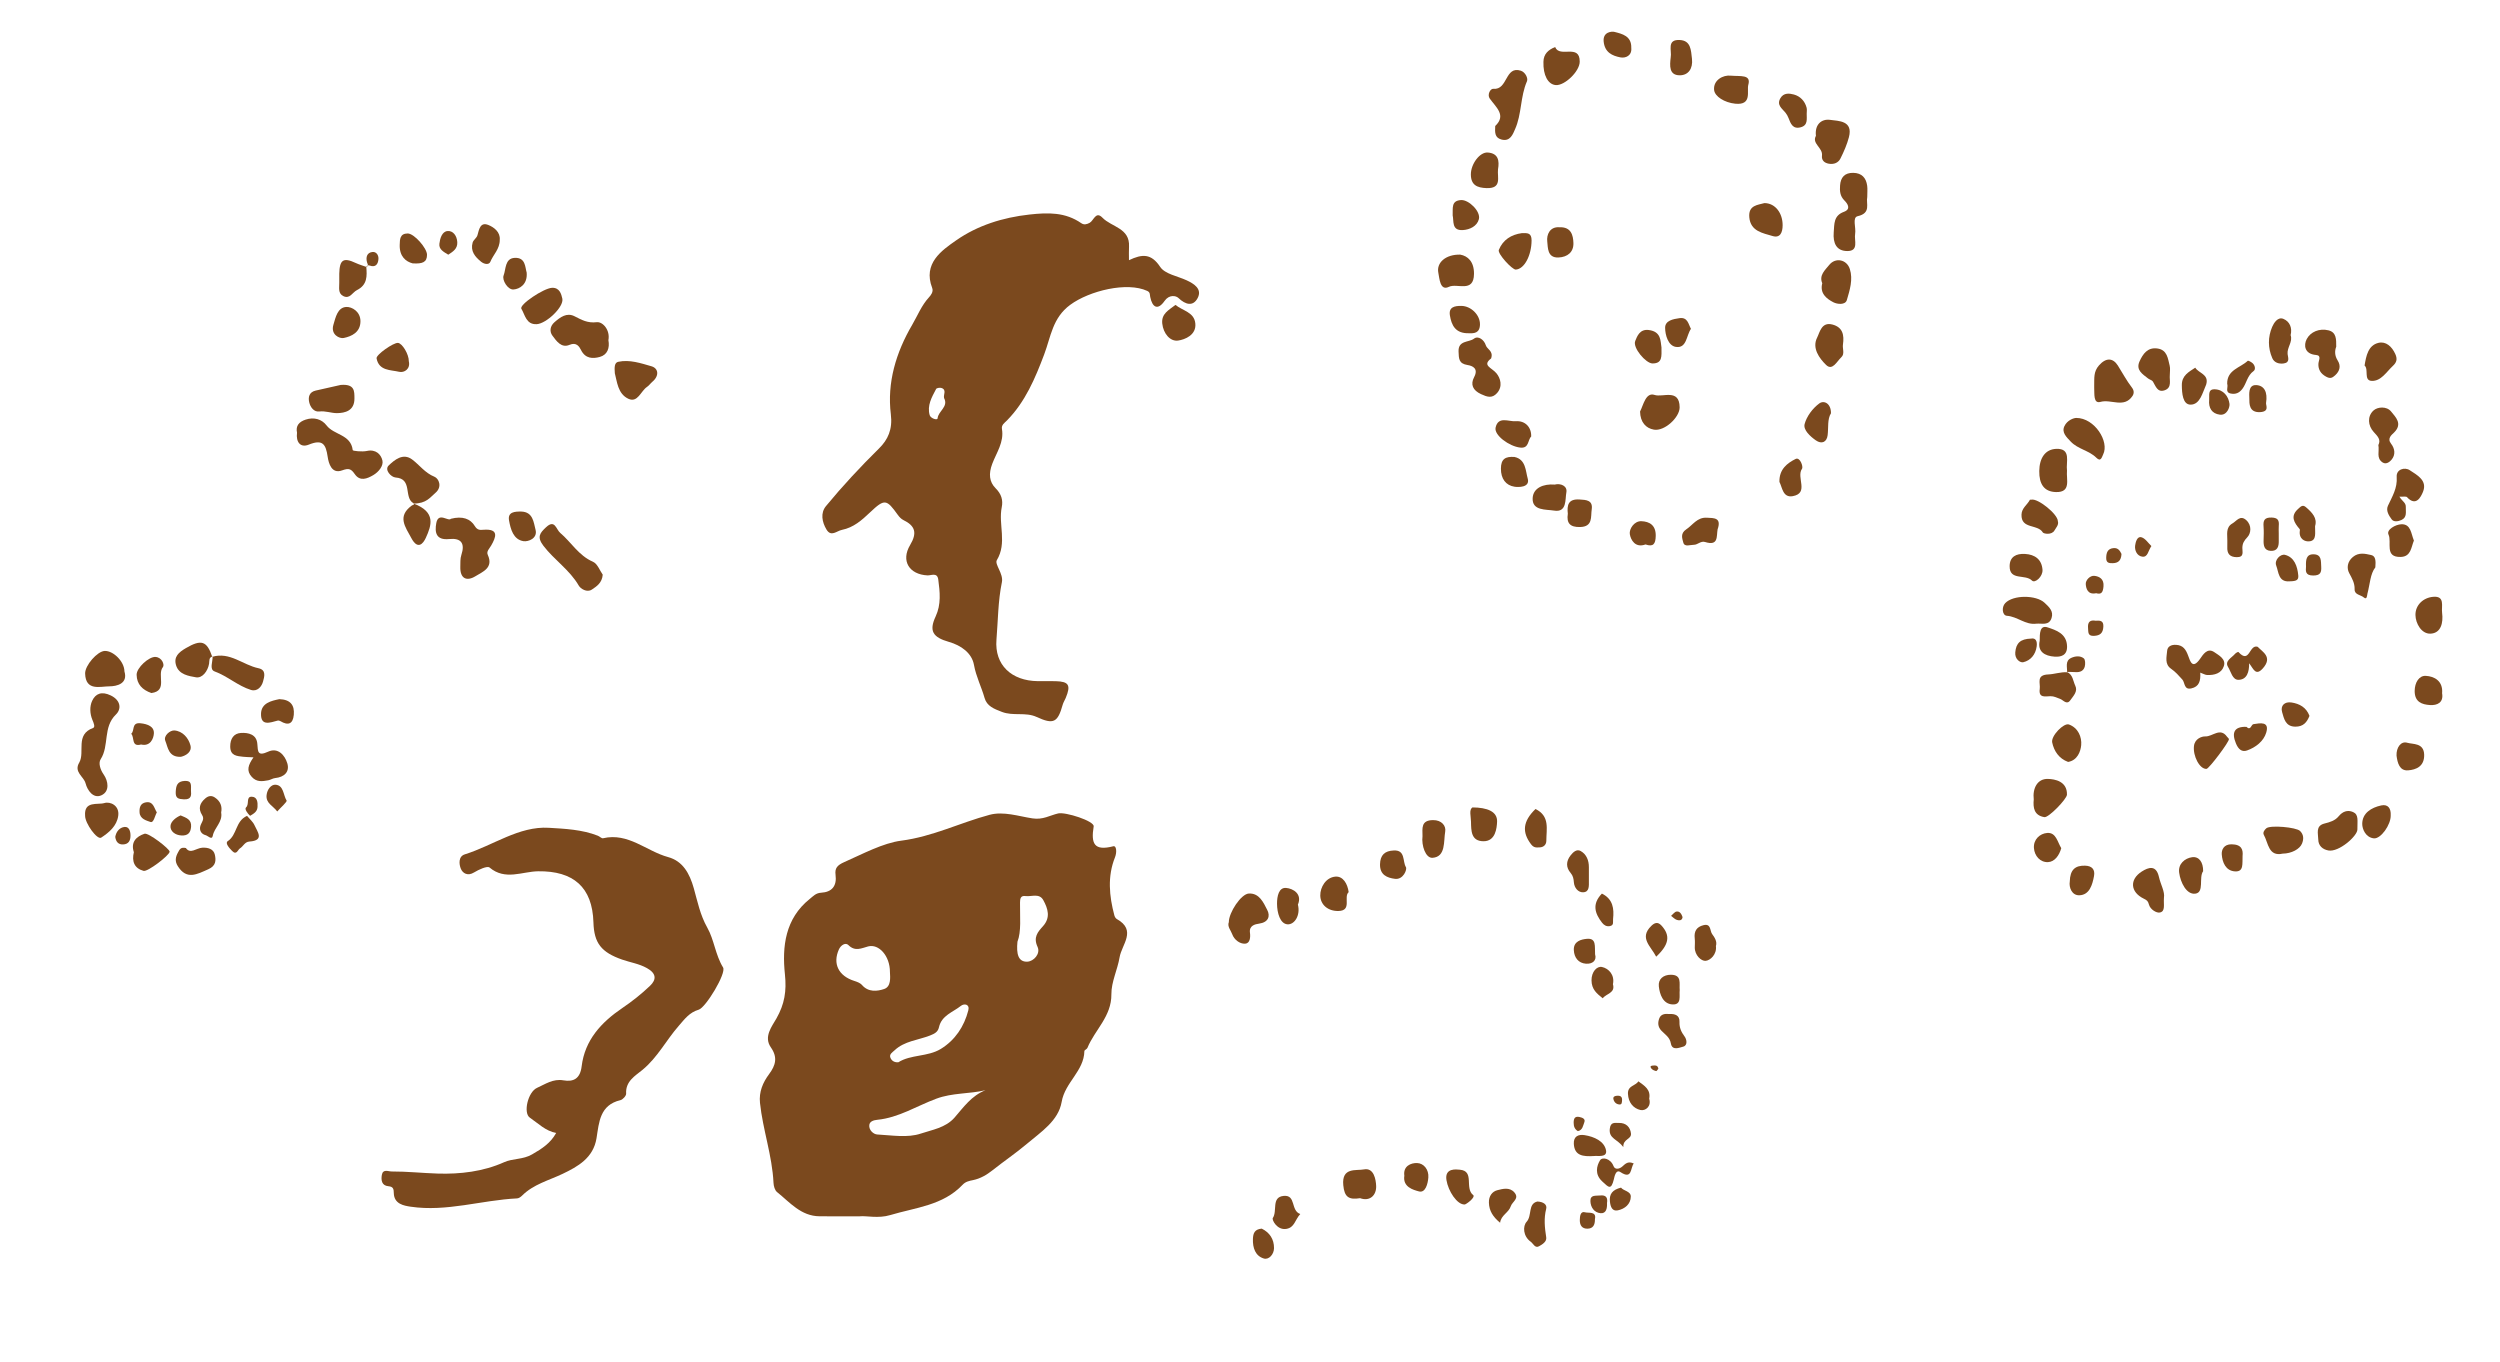 <?xml version="1.0" encoding="iso-8859-1"?>
<!-- Generator: Adobe Illustrator 16.0.0, SVG Export Plug-In . SVG Version: 6.00 Build 0)  -->
<!DOCTYPE svg PUBLIC "-//W3C//DTD SVG 1.1//EN" "http://www.w3.org/Graphics/SVG/1.1/DTD/svg11.dtd">
<svg version="1.1" id="Layer_1" xmlns="http://www.w3.org/2000/svg" xmlns:xlink="http://www.w3.org/1999/xlink" x="0px" y="0px"
	 width="401.576px" height="218.83px" viewBox="0 0 401.576 218.83" style="enable-background:new 0 0 401.576 218.83;"
	 xml:space="preserve">
<g>
	<g>
		<path style="fill:none;" d="M200.788,218.285c-66.019,0-132.037-0.009-198.055,0.045c-1.823,0.002-2.234-0.41-2.233-2.232
			c0.054-71.121,0.054-142.244,0-213.365C0.499,0.911,0.911,0.5,2.733,0.5c132.037,0.05,264.074,0.05,396.11,0
			c1.822,0,2.234,0.411,2.233,2.233c-0.054,71.121-0.054,142.244,0,213.365c0.001,1.822-0.411,2.234-2.233,2.232
			C332.825,218.276,266.807,218.285,200.788,218.285z M58.877,42.882c-0.578-0.209-1.175-0.376-1.729-0.637
			c-1.989-0.933-2.6-0.546-2.651,1.727c-0.011,0.479-0.012,0.96,0,1.439c0.021,0.775-0.242,1.696,0.643,2.145
			c1.053,0.534,1.465-0.589,2.188-0.951c1.692-0.847,1.637-2.263,1.508-3.769c0.153-0.151,0.236-0.295,0.552-0.18
			c0.938,0.341,1.347-0.212,1.404-1.055c0.043-0.641-0.369-1.196-0.968-1.126c-0.886,0.103-1.081,0.84-0.873,1.633
			C59.026,42.4,59.266,42.655,58.877,42.882z M332.041,107.986c-1.033-0.063-2.05,0.311-3.01,0.348
			c-2.012,0.078-1.253,1.386-1.386,2.327c-0.214,1.504,0.891,1.191,1.707,1.17c0.587-0.016,1.043,0.25,1.559,0.429
			c0.511,0.178,1.071,1.046,1.648,0.216c0.474-0.68,1.236-1.408,0.798-2.318c-0.373-0.772-0.374-1.825-1.371-2.226
			c0.474,0.008,0.95-0.005,1.423,0.029c0.719,0.053,1.294-0.208,1.469-0.9c0.104-0.414,0.092-1.106-0.161-1.31
			c-0.568-0.457-1.379-0.366-2.011-0.075C331.678,106.15,332.073,107.156,332.041,107.986z M34.094,105.505
			c-0.873-2.587-1.776-2.826-4.225-1.402c-1.156,0.673-2.008,1.395-1.583,2.778c0.458,1.493,2.07,1.717,3.195,1.917
			c1,0.177,1.9-0.969,2.105-2.188c0.077-0.458-0.081-0.997,0.565-1.167c0.048,0.833-0.557,2.089,0.321,2.409
			c2.088,0.76,3.738,2.32,5.833,2.971c1.033,0.321,1.734-0.534,1.952-1.358c0.187-0.704,0.574-1.853-0.738-2.125
			C39.02,106.819,36.927,104.661,34.094,105.505z M138.133,195.375c0.997-0.114,2.948,0.384,4.849-0.188
			c4.051-1.219,8.484-1.535,11.64-4.875c0.482-0.51,1.032-0.613,1.688-0.749c1.149-0.237,2.178-0.834,3.122-1.584
			c1.814-1.441,3.744-2.742,5.511-4.236c2.266-1.916,5.073-3.701,5.591-6.748c0.534-3.134,3.585-4.94,3.648-8.151
			c0.003-0.173,0.401-0.309,0.486-0.515c1.189-2.903,3.889-5.049,3.852-8.624c-0.021-1.971,0.983-3.931,1.317-5.931
			c0.343-2.053,2.799-4.334-0.453-6.151c-0.185-0.104-0.331-0.37-0.389-0.589c-0.83-3.115-1.124-6.257,0.103-9.318
			c0.33-0.822,0.231-1.905-0.259-1.779c-3.096,0.801-3.618-0.402-3.165-3.186c0.141-0.86-4.533-2.355-5.699-2.086
			c-1.351,0.311-2.444,1.059-4.146,0.795c-2.234-0.346-4.641-1.172-6.884-0.569c-4.743,1.273-9.12,3.492-14.185,4.151
			c-2.939,0.383-6.136,2.108-9.138,3.436c-1.157,0.511-1.545,0.997-1.409,2.05c0.234,1.81-0.594,2.776-2.319,2.874
			c-0.85,0.047-1.259,0.546-1.819,0.993c-3.966,3.17-4.463,7.673-3.995,12.111c0.285,2.704-0.054,4.781-1.366,7.097
			c-0.717,1.265-2.083,2.939-0.895,4.636c1.135,1.619,0.768,2.889-0.285,4.306c-0.999,1.344-1.646,2.845-1.46,4.613
			c0.455,4.328,1.966,8.477,2.172,12.849c0.024,0.51,0.207,1.189,0.566,1.477c2.061,1.649,3.833,3.86,6.817,3.89
			C133.491,195.391,135.351,195.375,138.133,195.375z M181.347,41.794c0-0.889-0.029-1.536,0.005-2.179
			c0.159-2.994-2.813-3.132-4.269-4.645c-1.072-1.113-1.393,0.461-2.048,0.82c-0.461,0.253-0.909,0.369-1.35,0.064
			c-2.566-1.775-5.292-1.726-8.324-1.391c-4.318,0.478-8.354,1.762-11.768,4.143c-2.323,1.62-5.381,3.706-3.859,7.65
			c0.239,0.62-0.228,1.191-0.526,1.516c-1.194,1.304-1.822,2.932-2.688,4.41c-2.592,4.425-4.056,9.284-3.427,14.366
			c0.302,2.438-0.477,4.087-1.888,5.48c-2.998,2.959-5.864,6.029-8.534,9.272c-0.903,1.098-0.64,2.555,0.086,3.763
			c0.744,1.236,1.627,0.225,2.473,0.055c1.879-0.377,3.183-1.542,4.535-2.823c2.346-2.223,2.642-2.105,4.458,0.426
			c0.231,0.322,0.538,0.648,0.884,0.817c1.92,0.936,2.238,2.074,1.084,4.008c-1.525,2.556-0.133,4.743,2.792,4.881
			c0.599,0.028,1.571-0.529,1.728,0.67c0.263,2.001,0.486,3.976-0.425,5.932c-1.088,2.335-0.459,3.341,2.152,4.087
			c1.923,0.55,3.664,1.77,4.006,3.68c0.338,1.89,1.195,3.524,1.701,5.31c0.375,1.324,1.509,1.753,2.773,2.242
			c1.85,0.718,3.792-0.011,5.604,0.823c2.729,1.256,3.378,0.874,4.179-1.98c0.105-0.375,0.333-0.713,0.483-1.077
			c0.854-2.057,0.509-2.641-1.613-2.695c-0.971-0.025-1.944,0.007-2.916-0.007c-4.144-0.057-6.935-2.568-6.596-6.672
			c0.253-3.068,0.243-6.185,0.872-9.224c0.282-1.362-1.208-2.875-0.812-3.536c1.679-2.799,0.217-5.715,0.788-8.5
			c0.229-1.117-0.039-2.107-0.975-3.039c-1.057-1.051-1.146-2.363-0.549-3.942c0.674-1.785,1.92-3.485,1.557-5.587
			c-0.116-0.671,0.434-0.995,0.818-1.387c2.944-3,4.524-6.771,5.972-10.609c1.062-2.814,1.325-5.856,4.172-7.948
			c3.109-2.285,9.151-3.734,12.37-2.242c0.503,0.233,0.406,0.587,0.481,0.962c0.341,1.717,1.226,2.207,2.308,0.652
			c0.73-1.049,1.818-0.864,2.222-0.478c1.162,1.111,2.367,1.395,3.092,0.017c0.755-1.436-0.528-2.278-1.771-2.853
			c-1.466-0.678-3.49-1.007-4.252-2.161C184.931,40.708,183.486,40.774,181.347,41.794z M89.336,181.987
			c-0.887,1.621-2.25,2.512-3.877,3.447c-1.503,0.863-3.046,0.606-4.494,1.256c-3.35,1.503-7.052,1.934-10.639,1.822
			c-2.456-0.076-4.941-0.348-7.42-0.337c-0.537,0.003-1.397-0.449-1.573,0.553c-0.148,0.849-0.023,1.721,1.049,1.814
			c0.814,0.07,0.857,0.48,0.872,1.107c0.043,1.759,1.627,2.022,2.716,2.185c5.776,0.855,11.376-1.056,17.092-1.335
			c0.275-0.014,0.587-0.238,0.798-0.448c1.829-1.824,4.276-2.429,6.512-3.496c2.442-1.165,4.938-2.553,5.446-5.727
			c0.409-2.557,0.519-5.328,3.842-6.111c0.382-0.09,0.936-0.704,0.915-1.046c-0.12-1.986,1.459-2.862,2.615-3.811
			c2.415-1.981,3.809-4.757,5.811-7.05c0.988-1.132,1.734-2.182,3.232-2.624c1.135-0.335,4.471-5.865,3.912-6.778
			c-1.242-2.029-1.43-4.449-2.533-6.396c-1.15-2.031-1.572-4.211-2.169-6.325c-0.678-2.404-1.777-4.371-4.125-5.012
			c-3.496-0.955-6.403-3.976-10.45-3.026c-0.233,0.055-0.545-0.29-0.837-0.405c-2.523-1-5.342-1.122-7.872-1.275
			c-4.801-0.292-8.964,2.85-13.493,4.264c-1.076,0.335-0.939,1.604-0.638,2.326c0.295,0.705,1.08,1.219,2.116,0.583
			c0.75-0.459,2.128-1.098,2.494-0.789c2.51,2.119,5.252,0.634,7.804,0.601c5.657-0.073,8.712,2.541,8.88,8.209
			c0.099,3.345,1.271,4.812,4.624,5.981c1.322,0.461,2.708,0.652,3.984,1.371c1.526,0.859,1.523,1.84,0.489,2.83
			c-1.365,1.309-2.87,2.501-4.438,3.562c-3.408,2.308-6.041,5.156-6.554,9.392c-0.238,1.966-1.301,2.521-2.93,2.236
			c-1.66-0.291-2.919,0.619-4.229,1.205c-1.48,0.663-2.249,4.044-1.167,4.784C86.438,180.438,87.633,181.679,89.336,181.987z
			 M47.71,69.507c-0.196,1.508,0.547,2.461,1.892,1.916c2.218-0.902,2.735-0.1,3.035,1.946c0.154,1.05,0.634,2.808,2.307,2.193
			c1.105-0.406,1.458-0.249,2.054,0.605c0.838,1.203,1.976,0.733,2.961,0.155c0.877-0.514,1.667-1.493,1.473-2.351
			c-0.222-0.981-1.071-1.849-2.498-1.532c-0.746,0.166-2.257,0.009-2.273-0.133c-0.289-2.537-3.021-2.416-4.201-3.968
			c-0.765-1.005-2.024-1.38-3.367-0.932C48.045,67.755,47.47,68.384,47.71,69.507z M12.752,122.452
			c-0.964,1.562,0.699,2.252,0.991,3.37c0.293,1.126,1.238,2.514,2.538,1.931c1.382-0.619,1.105-2.294,0.374-3.34
			c-0.598-0.854-0.856-1.878-0.489-2.449c1.419-2.204,0.333-5.159,2.46-7.2c0.889-0.854,0.809-2.265-0.849-3.06
			c-1.439-0.69-2.435-0.309-2.983,0.887c-0.414,0.901-0.361,2.075,0.054,3.062c0.198,0.47,0.48,1.144,0.111,1.278
			C12.056,117.982,13.667,120.778,12.752,122.452z M66.431,80.887c2.073,0.001,2.667-1.01,3.493-1.701
			c1.173-0.98,0.557-2.327-0.137-2.606c-1.534-0.616-2.385-1.88-3.59-2.777c-1.472-1.096-2.85,0.098-3.755,0.959
			c-0.746,0.709,0.387,1.888,1.095,1.938c2.796,0.199,1.267,3.206,2.865,4.129c0.354,0.205-0.142,0.288-0.284,0.394
			c-2.341,1.747-1.032,3.376-0.03,5.236c1.031,1.915,1.891,0.862,2.318-0.078C69.298,84.416,70.088,82.252,66.431,80.887z
			 M72.428,83.33c-0.395,0.503-2.005-1.158-2.348,0.695c-0.278,1.504-0.038,2.778,2.061,2.564c1.922-0.196,2.592,0.671,1.965,2.559
			c-0.196,0.59-0.148,1.269-0.166,1.908c-0.053,1.901,1.031,2.372,2.442,1.497c1.133-0.703,2.93-1.332,1.971-3.42
			c-0.258-0.563,0.252-0.997,0.537-1.491c0.778-1.353,1.331-2.742-1.25-2.544c-0.497,0.039-0.95,0.099-1.37-0.594
			C75.551,83.316,74.289,82.857,72.428,83.33z M96.817,92.309c-0.455-0.631-0.841-1.76-1.578-2.08
			c-2.296-0.997-3.478-3.133-5.256-4.638c-0.665-0.562-0.839-2.248-2.284-0.889c-0.964,0.906-1.498,1.542-0.41,2.966
			c1.741,2.282,4.221,3.871,5.684,6.406c0.28,0.486,1.307,1.158,2.099,0.625C95.828,94.193,96.712,93.643,96.817,92.309z
			 M299.937,31.655c0-0.7,0.062-1.271-0.014-1.824c-0.172-1.268-0.868-2.037-2.22-2.066c-1.379-0.03-2.046,0.711-2.135,2.028
			c-0.06,0.881-0.028,1.684,0.705,2.417c0.449,0.448,1.146,1.365-0.089,1.818c-1.664,0.61-1.525,1.921-1.635,3.306
			c-0.136,1.736,0.441,2.98,2.166,2.992c1.931,0.013,1.087-1.718,1.274-2.764c0.175-0.977-0.499-2.632,0.407-2.835
			C300.606,34.234,299.709,32.698,299.937,31.655z M97.727,54.643c0.312-1.621-0.902-2.999-1.87-2.886
			c-1.499,0.174-2.424-0.375-3.577-0.959c-1.243-0.629-2.271,0.142-3.207,0.953c-0.741,0.643-0.822,1.517-0.336,2.167
			c0.643,0.861,1.434,2.039,2.743,1.477c1.12-0.48,1.576,0.285,1.857,0.846c0.705,1.404,1.912,1.394,3.005,1.095
			C97.579,56.997,97.965,55.88,97.727,54.643z M240.177,20.236c-0.061,1.078-0.063,1.872,0.975,2.167
			c1.455,0.415,1.88-0.902,2.213-1.646c1.085-2.426,0.829-5.227,1.916-7.711c0.203-0.465-0.26-1.452-0.986-1.688
			c-2.575-0.836-2.063,3.133-4.415,2.906c-0.492-0.048-1.022,0.957-0.577,1.572C240.347,17.28,241.989,18.534,240.177,20.236z
			 M40.718,121.651c-0.866,1.238-1.169,2.148-0.288,3.13c0.792,0.883,1.704,0.733,2.653,0.561c0.379-0.069,0.73-0.321,1.107-0.359
			c1.472-0.147,2.374-1.001,1.958-2.375c-0.394-1.305-1.499-2.585-3.068-1.868c-1.7,0.776-1.65,0.028-1.745-1.248
			c-0.114-1.547-1.455-1.827-2.63-1.758c-1.161,0.068-1.731,0.933-1.725,2.179c0.007,1.499,1.065,1.529,2.092,1.649
			C39.464,121.606,39.859,121.606,40.718,121.651z M239.52,57.576c0.403-1.229-0.644-1.427-0.862-2.131
			c-0.266-0.856-1.209-1.571-1.892-1.047c-0.827,0.636-2.559,0.236-2.479,2.082c0.049,1.115,0.016,1.928,1.447,2.154
			c0.844,0.133,1.778,0.581,1.056,1.941c-0.623,1.175-0.226,2.124,1.114,2.737c0.966,0.442,1.755,0.732,2.56-0.167
			c0.975-1.089,0.538-2.426-0.092-3.186C239.621,59.051,238.019,58.716,239.52,57.576z M353.427,108.044
			c0.49,0.177,0.781,0.361,1.08,0.376c1.18,0.059,2.336-0.256,2.714-1.433c0.364-1.13-0.801-1.724-1.521-2.223
			c-1.133-0.785-1.817,0.375-2.31,1.072c-1.218,1.725-1.578,0.377-1.9-0.499c-0.362-0.985-0.803-1.7-1.949-1.76
			c-0.742-0.039-1.375,0.237-1.433,0.959c-0.078,0.991-0.435,2.149,0.632,2.885c0.707,0.487,1.24,1.103,1.808,1.729
			c0.439,0.485,0.236,1.688,1.434,1.427C353.271,110.299,353.506,109.358,353.427,108.044z M336.389,61.844
			c0,0.161-0.009,0.323,0.002,0.484c0.062,0.91-0.168,2.559,1.003,2.228c1.715-0.484,3.799,1.064,5.146-0.95
			c0.296-0.443,0.238-0.923-0.084-1.34c-0.865-1.121-1.519-2.375-2.271-3.558c-0.77-1.208-1.875-1.325-3.033-0.006
			C336.269,59.709,336.423,60.748,336.389,61.844z M197.386,148.125c-0.275,0.716,0.324,1.312,0.548,1.943
			c0.304,0.856,1.197,1.568,2.073,1.518c0.783-0.047,0.878-1.021,0.775-1.766c-0.161-1.157,0.838-1.366,1.47-1.456
			c1.504-0.212,1.818-1.207,1.307-2.197c-0.605-1.175-1.26-2.724-2.954-2.64C199.353,143.59,197.386,146.577,197.386,148.125z
			 M98.761,59.961c0.357,1.283,0.452,3.291,2.17,4.093c1.508,0.704,1.994-1.24,3-1.907c0.331-0.219,0.564-0.579,0.873-0.838
			c1.104-0.924,0.988-2.145-0.162-2.476c-1.698-0.488-3.5-1.109-5.332-0.717C98.701,58.247,98.68,58.979,98.761,59.961z
			 M291.692,21.821c-0.705,1.25,1.128,1.896,0.974,3.169c-0.091,0.746,0.358,1.183,1.113,1.31c0.819,0.138,1.514-0.158,1.854-0.84
			c0.549-1.098,1.053-2.247,1.361-3.43c0.69-2.655-1.641-2.586-3.029-2.778C292.64,19.068,291.479,19.946,291.692,21.821z
			 M19.988,107.846c-0.015-1.604-1.793-3.333-3.168-3.285c-1.175,0.042-3.184,2.326-3.145,3.641
			c0.084,2.851,2.439,2.046,3.868,2.046C18.779,110.248,20.583,109.813,19.988,107.846z M378.668,133.249
			c-0.011-1.472,0.238-2.402-0.694-2.81c-0.897-0.393-1.686-0.084-2.321,0.688c-0.575,0.698-1.404,0.942-2.261,1.154
			c-1.489,0.369-1.018,1.617-1.008,2.571c0.01,0.992,0.688,1.592,1.631,1.761C375.692,136.915,378.662,134.299,378.668,133.249z
			 M333.504,67.133c-0.399,0.008-1.445,0.354-1.901,1.33c-0.47,1.006,0.326,1.733,1.014,2.463c1.163,1.233,2.939,1.42,4.123,2.603
			c0.73,0.729,0.884-0.12,1.097-0.546C338.852,70.943,336.467,67.127,333.504,67.133z M263.443,66.106
			c0.039,1.721,0.934,2.685,2.226,2.908c1.707,0.296,4.148-1.983,4.132-3.59c-0.032-3.06-2.727-1.548-4.02-1.984
			C264.35,62.957,263.977,65.085,263.443,66.106z M375.269,55.687c0.008-1.198,0.032-2.308-1.246-2.625
			c-1.459-0.364-2.884,0.247-3.492,1.401c-0.515,0.975-0.373,2.403,1.492,2.558c0.937,0.078,0.406,0.858,0.382,1.433
			c-0.037,0.881,0.354,1.57,1.242,2.053c0.664,0.36,0.978,0.204,1.443-0.216c0.778-0.703,0.946-1.534,0.418-2.371
			C375.002,57.117,375.015,56.357,375.269,55.687z M54.726,61.832c-0.997,0.224-2.518,0.554-4.033,0.91
			c-1.012,0.238-1.215,1.02-1.026,1.867c0.182,0.816,0.772,1.593,1.613,1.49c1.016-0.124,1.926,0.267,2.825,0.263
			c1.339-0.006,2.838-0.391,2.829-2.345C56.929,62.823,56.992,61.652,54.726,61.832z M385.415,79.778
			c0.636,0.03,1.076-0.081,1.223,0.079c1.463,1.587,2.238-0.068,2.557-0.827c0.777-1.858-0.952-2.731-2.123-3.506
			c-0.808-0.535-2.184-0.142-2.091,1.086c0.135,1.813-0.724,3.147-1.406,4.633c-0.36,0.785,0.159,1.583,0.606,2.188
			c0.334,0.453,1.056,0.328,1.564,0.095c0.949-0.434,0.667-1.338,0.699-2.113C386.472,80.754,385.858,80.511,385.415,79.778z
			 M332.022,75.581c-0.196-1.341,0.752-3.587-1.741-3.479c-1.77,0.076-2.686,1.492-2.713,3.559
			c-0.027,2.088,0.769,3.338,2.696,3.381C332.735,79.097,331.882,77.021,332.022,75.581z M292.71,45.497
			c-0.415,1.626,0.659,2.473,1.782,3.056c0.618,0.322,1.921,0.479,2.167-0.357c0.469-1.591,1.017-3.311,0.48-4.981
			c-0.495-1.545-2.315-1.917-3.327-0.641C293.184,43.367,292.158,44.212,292.71,45.497z M247.923,9.927
			c-0.065,2.15,0.728,3.644,1.988,3.74c1.418,0.107,3.83-2.194,3.84-3.755c0.021-2.972-3.242-0.542-3.948-2.359
			C248.728,7.992,247.938,8.656,247.923,9.927z M327.081,100.187c0.901-0.094,2.049,0.367,2.462-0.912
			c0.357-1.105-0.402-1.772-1.126-2.453c-1.33-1.252-5.034-1.306-6.327,0.07c-0.606,0.646-0.466,1.972,0.275,2.023
			C324.062,99.033,325.352,100.415,327.081,100.187z M86.219,52.072c1.54-0.087,4.405-2.791,4.106-4.109
			c-0.157-0.69-0.423-1.792-1.662-1.73c-1.338,0.066-5.304,2.719-4.915,3.364C84.336,50.567,84.508,52.167,86.219,52.072z
			 M382.036,71.492c0.195,1.012-0.367,2.077,0.658,2.777c0.646,0.441,1.259-0.189,1.454-0.419c0.666-0.784,0.563-1.771-0.076-2.585
			c-0.67-0.854,0.112-1.418,0.484-1.785c1.425-1.404,0.244-2.482-0.474-3.378c-0.703-0.876-2.173-0.773-2.839-0.153
			c-0.999,0.928-0.895,2.41,0.04,3.433C381.926,70.084,382.485,70.615,382.036,71.492z M234.558,40.9
			c-2.331-0.056-3.859,1.295-3.515,2.934c0.177,0.843,0.254,2.95,1.681,2.245c1.324-0.654,4.011,1.046,4.045-2.083
			C236.789,42.023,235.773,41.116,234.558,40.9z M348.536,60.28c0-0.572,0.097-1.082-0.019-1.537
			c-0.297-1.167-0.392-2.555-1.991-2.768c-1.564-0.208-2.305,0.875-2.848,2.064c-0.643,1.409,0.482,2.053,1.368,2.756
			c0.242,0.191,0.633,0.262,0.776,0.497c0.449,0.738,0.726,1.794,1.872,1.405C348.924,62.279,348.452,61.1,348.536,60.28z
			 M326.681,128.419c-0.128,1.325,0.05,2.568,1.712,2.84c0.683,0.11,3.607-2.915,3.624-3.611c0.051-2.145-1.933-2.509-3.093-2.53
			C327.28,125.088,326.468,126.601,326.681,128.419z M347.596,144.222c0.173-0.996-0.528-2.119-0.801-3.337
			c-0.445-1.993-1.668-1.587-2.759-0.893c-2.008,1.279-1.851,3.318,0.328,4.366c0.512,0.246,0.678,0.403,0.813,0.923
			c0.217,0.831,1.235,1.391,1.729,1.303C347.877,146.411,347.507,145.304,347.596,144.222z M21.502,136.887
			c-0.35,1.475,0.06,2.585,1.556,3.003c0.662,0.185,4.144-2.484,4.19-3.078c0.034-0.438-3.405-3.097-4.034-2.888
			C21.86,134.374,20.975,135.296,21.502,136.887z M296.037,55.323c0.211-1.491-0.012-2.758-1.709-3.196
			c-1.748-0.451-2.021,1.278-2.441,2.105c-0.855,1.682,0.347,3.321,1.441,4.39c1.024,1,1.736-0.588,2.438-1.23
			C296.37,56.84,295.924,56.007,296.037,55.323z M29.86,136.218c-0.863-0.179-1,0.234-1.25,0.683
			c-0.43,0.769-0.542,1.443-0.054,2.22c1.442,2.292,3.087,1.307,4.909,0.506c1.238-0.545,1.244-1.421,1.052-2.32
			c-0.206-0.964-1.148-1.191-2.027-1.139C31.525,136.226,30.574,137.255,29.86,136.218z M366.669,137.12
			c1.416-0.016,2.763-0.722,3.117-1.649c0.262-0.687,0.287-1.378-0.329-1.992c-0.602-0.6-4.79-0.979-5.422-0.428
			c-0.324,0.283-0.593,0.695-0.396,1.053C364.38,135.441,364.373,137.627,366.669,137.12z M283.426,32.622
			c-1.043,0.307-2.61,0.312-2.436,2.283c0.2,2.252,2.162,2.533,3.735,3.008c1.228,0.371,1.617-0.571,1.619-1.737
			C286.349,34.253,285.182,32.638,283.426,32.622z M379.822,58.712c0.708,0.604-0.196,2.413,1.144,2.47
			c1.505,0.063,2.36-1.438,3.396-2.401c0.584-0.542,0.777-1.06,0.403-1.895c-0.556-1.243-1.523-2.097-2.712-1.812
			C380.399,55.469,380.079,57.151,379.822,58.712z M244.456,37.449c-1.706,0.232-3.045,1.071-3.7,2.702
			c-0.238,0.594,2.149,3.189,2.726,3.153c1.407-0.09,2.522-2.313,2.537-4.672C246.026,37.358,245.322,37.432,244.456,37.449z
			 M13.669,131.019c-0.013,1.245,1.95,3.948,2.592,3.526c1.249-0.821,2.507-1.859,2.732-3.505c0.225-1.651-1.277-2.332-2.229-2.045
			C15.694,129.317,13.486,128.596,13.669,131.019z M188.815,48.979c-1.089,0.84-2.292,1.412-2.12,3.004
			c0.17,1.575,1.259,2.914,2.553,2.723c1.084-0.16,2.96-0.888,2.756-2.773C191.811,50.139,190.003,49.939,188.815,48.979z
			 M381.551,91.137c0.087-1.048,0.062-1.819-0.672-1.981c-0.968-0.213-1.986-0.474-2.938,0.317
			c-0.912,0.757-1.006,1.804-0.592,2.583c0.454,0.855,0.904,1.591,0.872,2.607c-0.029,0.889,0.985,0.877,1.482,1.309
			c0.525,0.455,0.52-0.401,0.573-0.6C380.692,93.827,380.726,92.177,381.551,91.137z M330.555,83.719
			c-0.006-1.14-3.234-3.726-4.262-3.456c-0.076,0.02-0.213-0.016-0.231,0.021c-0.415,0.808-1.312,1.315-1.347,2.373
			c-0.08,2.385,2.603,1.488,3.426,2.872c0.127,0.213,1.433,0.459,1.872-0.325C330.263,84.756,330.737,84.31,330.555,83.719z
			 M240.626,27.2c0.242-1.394,0.052-2.567-1.638-2.701c-1.295-0.102-2.736,1.859-2.723,3.537c0.014,1.692,1,2.125,2.512,2.18
			C241.309,30.308,240.479,28.469,240.626,27.2z M218.471,192.464c1.619,0.58,2.634-0.516,2.582-1.949
			c-0.035-0.989-0.343-2.996-1.968-2.673c-1.218,0.242-3.593-0.399-3.314,2.532C215.951,192.273,216.64,192.761,218.471,192.464z
			 M354.432,123.507c0.404-0.021,3.738-4.449,3.597-4.801c-0.057-0.142-0.211-0.24-0.304-0.37c-1.098-1.543-2.32-0.002-3.476-0.045
			c-0.595-0.022-1.699,0.377-1.832,1.541C352.232,121.444,353.333,123.565,354.432,123.507z M392.276,98.434
			c-0.143-1.049,0.51-2.74-1.439-2.569c-1.587,0.139-2.858,1.32-2.841,2.918c0.016,1.358,0.974,3.05,2.396,3.001
			C392.085,101.726,392.489,100.057,392.276,98.434z M367.944,53.833c0.288-1.178-0.146-2.2-1.173-2.617
			c-0.892-0.362-1.524,0.676-1.786,1.281c-0.7,1.624-0.704,3.387,0.015,5.036c0.307,0.702,1.033,0.964,1.844,0.846
			c1.062-0.155,0.664-1.004,0.614-1.512C367.354,55.784,368.317,54.924,367.944,53.833z M278.011,12.154
			c-1.227-0.147-2.823,0.713-2.676,2.286c0.101,1.065,1.684,2.043,3.388,2.218c2.781,0.286,1.833-2.055,2.109-3.039
			C281.309,11.917,279.588,12.295,278.011,12.154z M362.653,103.895c-1.399-0.453-1.259,2.862-3.102,0.827
			c-0.032-0.036-0.396,0.142-0.522,0.292c-0.538,0.64-1.735,1.171-1.134,2.121c0.462,0.731,0.687,2.083,1.677,2.065
			c1.356-0.025,1.732-1.266,1.705-2.664c0.69,0.883,1.04,2.137,2.213,0.815C365.108,105.527,363.406,104.708,362.653,103.895z
			 M80.277,38.503c0.104-1.205-0.905-2.002-1.862-2.375c-1.272-0.497-1.461,0.72-1.726,1.669c-0.12,0.429-0.65,0.744-0.771,1.174
			c-0.385,1.365,0.384,2.286,1.37,3.079c0.504,0.406,1.27,0.523,1.478-0.001C79.221,40.903,80.287,40.025,80.277,38.503z
			 M275.897,85.039c0.666-1.903-0.559-1.821-1.747-1.881c-1.537-0.078-2.229,1.167-3.291,1.875c-0.99,0.66-0.629,1.489-0.473,2.107
			c0.197,0.78,1.111,0.364,1.702,0.369c0.614,0.006,1.107-0.665,1.803-0.446C276.076,87.749,275.703,86.14,275.897,85.039z
			 M332.2,122.39c1.501-0.255,2.011-1.682,2.104-2.7c0.117-1.282-0.475-2.774-1.972-3.316c-0.821-0.296-2.909,1.831-2.687,2.891
			C329.937,120.647,330.726,121.85,332.2,122.39z M216.635,143.303c-0.175-1.352-0.907-2.601-2.146-2.489
			c-1.505,0.136-2.438,1.685-2.414,3.042c0.028,1.503,1.263,2.51,2.907,2.479C217.246,146.29,215.757,144.072,216.635,143.303z
			 M245.954,70.123c0.061-1.479-0.954-2.584-2.489-2.463c-1.124,0.089-2.812-0.863-3.228,1.027
			c-0.267,1.212,2.172,3.011,3.963,3.211C245.646,72.059,245.376,70.662,245.954,70.123z M236.539,129.695
			c-0.607,0.324-0.269,1.42-0.251,2.306c0.029,1.424-0.009,3.12,2.01,3.129c1.942,0.009,2.131-2.13,2.179-3.116
			C240.559,130.324,238.847,129.716,236.539,129.695z M294.11,66.382c0.018-1.585-1.123-2.13-1.876-1.578
			c-1.059,0.777-2.03,2.066-2.358,3.315c-0.246,0.935,0.887,1.975,1.8,2.614c0.95,0.667,1.763,0.284,1.899-0.829
			C293.729,68.656,293.503,67.359,294.11,66.382z M246.95,193c-1.56,0.369-0.818,2.255-1.73,3.256
			c-0.641,0.703-0.573,2.32,0.65,3.195c0.427,0.305,0.693,1.097,1.341,0.737c0.523-0.289,1.265-0.735,1.16-1.421
			c-0.235-1.544-0.406-3.034-0.005-4.597C248.544,193.481,247.905,193.043,246.95,193z M24.317,111.323
			c2.702-0.352,0.841-2.92,1.862-4.186c0.259-0.322-0.11-1.532-1.191-1.614c-1.051-0.08-3.067,1.745-3.042,2.875
			C21.978,109.922,22.881,110.827,24.317,111.323z M249.73,77.838c-1.822-0.143-3.449,0.535-3.538,2.167
			c-0.115,2.068,2.165,1.799,3.422,2.01c2.114,0.355,1.778-1.813,1.992-2.931C251.799,78.074,250.716,77.586,249.73,77.838z
			 M228.498,134.322c-0.192,1.472,0.487,3.549,1.612,3.469c2.155-0.154,1.758-2.652,2.033-4.222
			c0.158-0.902-0.557-1.854-1.967-1.835C228.241,131.76,228.485,133.018,228.498,134.322z M384.023,130.952
			c0.053-1.074-0.419-1.815-1.53-1.575c-1.579,0.342-3.044,1.225-3.047,2.966c-0.002,0.823,0.534,2.168,1.854,2.321
			C382.417,134.795,384.07,132.473,384.023,130.952z M325.272,88.979c-1.43-0.078-2.45,0.458-2.463,1.957
			c-0.021,2.397,2.519,1.228,3.598,2.329c0.465,0.475,1.757-0.645,1.682-1.735C327.975,89.87,326.889,89.068,325.272,88.979z
			 M255.223,140.509c0-0.401-0.002-0.803,0-1.204c0.005-1.097-0.38-2.075-1.321-2.607c-0.629-0.355-1.2,0.171-1.618,0.706
			c-0.734,0.938-0.76,1.919-0.001,2.807c0.407,0.476,0.485,0.95,0.53,1.521c0.069,0.892,0.695,1.622,1.474,1.599
			c1.057-0.032,0.936-1.067,0.937-1.858C255.224,141.15,255.223,140.83,255.223,140.509z M65.671,58.045
			c0.019-1.141-1.06-2.91-1.744-2.965c-0.736-0.059-3.545,1.91-3.438,2.484c0.374,2.022,2.272,1.834,3.618,2.157
			C64.948,59.923,65.952,59.252,65.671,58.045z M266.884,55.814c-0.179-1.015-0.005-2.553-2.058-2.806
			c-1.44-0.177-1.859,1.021-2.161,1.764c-0.441,1.085,1.711,3.603,2.771,3.609C267.057,58.391,266.892,57.234,266.884,55.814z
			 M35.526,130.505c0.199-0.971-0.119-1.808-1.013-2.402c-0.538-0.358-1.026-0.281-1.514,0.129c-0.914,0.77-1.209,1.638-0.525,2.71
			c0.432,0.677-0.141,1.169-0.297,1.751c-0.19,0.708,0.166,1.292,0.859,1.466c0.363,0.091,1.005,0.834,1.142,0.095
			C34.424,132.925,35.801,132.055,35.526,130.505z M392.275,111.354c0.177-1.971-1.263-2.725-2.626-2.791
			c-1.071-0.052-1.773,1.061-1.779,2.434c-0.008,1.783,1.186,2.172,2.455,2.256C391.494,113.33,392.541,112.859,392.275,111.354z
			 M235.972,53.529c0.777,0.035,1.732,0.005,1.757-1.409c0.025-1.523-1.434-2.961-2.984-2.983c-1.097-0.015-2.066,0.187-1.846,1.529
			C233.152,52.206,233.751,53.596,235.972,53.529z M246.647,129.95c-2.063,2.001-2.172,3.732-0.724,5.651
			c0.478,0.632,0.9,0.524,1.392,0.514c0.634-0.014,1.075-0.436,1.074-1.063C248.388,133.185,249.003,131.099,246.647,129.95z
			 M290.21,18.265c0-0.324,0.067-0.665-0.013-0.967c-0.283-1.077-1.033-1.842-2.047-2.116c-0.715-0.193-1.64-0.313-2.165,0.593
			c-0.646,1.114,0.283,1.654,0.831,2.345c0.195,0.247,0.355,0.536,0.47,0.83c0.352,0.908,0.684,1.841,1.96,1.498
			C290.437,20.126,290.2,19.13,290.21,18.265z M268.366,9.217c-0.155,1.319-0.298,2.872,1.449,2.878
			c1.357,0.005,2.149-1.046,1.967-2.664c-0.159-1.397-0.183-2.902-1.936-3.004C267.661,6.3,268.579,8.15,268.366,9.217z
			 M353.891,139.937c0.017-1.433-0.652-2.399-1.777-2.241c-1.152,0.16-2.264,1.066-2.075,2.477c0.212,1.585,1.183,3.554,2.587,3.379
			C354.13,143.363,353.151,140.968,353.891,139.937z M250.488,36.503c-1.559-0.113-2.084,1.219-1.95,2.294
			c0.115,0.916-0.032,2.646,1.807,2.564c1.46-0.065,2.444-0.876,2.395-2.328C252.697,37.796,252.387,36.428,250.488,36.503z
			 M360.843,116.752c-1.919-0.062-2.427,0.878-1.683,2.669c0.384,0.925,0.944,1.422,1.778,1.129c1.396-0.49,2.669-1.49,3.082-2.856
			c0.565-1.865-0.969-1.536-2.044-1.374C361.595,116.377,361.542,117.436,360.843,116.752z M354.378,61.772
			c0.5-1.661-1.206-1.804-1.752-2.711c-1.04,0.682-2.167,1.26-2.156,2.797c0.009,1.312,0.14,3.125,1.382,3.141
			C353.403,65.018,353.797,63.054,354.378,61.772z M235.317,193.474c0.617-0.284,1.675-1.234,1.33-1.501
			c-1.445-1.116,0.284-3.888-2.169-4.084c-0.503-0.041-2.452-0.34-2.133,1.669C232.627,191.331,234.077,193.585,235.317,193.474z
			 M44.875,112.303c-1.292,0.27-2.909,0.622-2.948,2.348c-0.047,2.047,1.48,1.409,2.671,1.1c0.136-0.035,0.327,0.017,0.454,0.093
			c1.239,0.745,2.004,0.452,2.14-1.022C47.335,113.274,46.661,112.368,44.875,112.303z M285.831,77.411
			c0.458,0.87,0.539,2.579,2.135,2.288c2.684-0.489,0.529-3.022,1.49-4.396c0.239-0.343-0.322-1.931-1.021-1.583
			C287.126,74.373,285.771,75.359,285.831,77.411z M327.639,102.934c-0.388,1.739,0.815,2.439,2.386,2.543
			c0.975,0.065,2.046-0.156,2.009-1.658c-0.053-2.063-1.792-2.6-3.118-3.04C327.63,100.354,327.644,101.772,327.639,102.934z
			 M243.272,73.402c-1.459-0.108-2.176,0.32-2.181,1.88c-0.005,1.629,0.795,2.69,2.19,2.901c0.541,0.082,2.541,0.176,2.114-1.318
			C245.049,75.648,245.108,73.789,243.272,73.402z M387.748,86.834c-0.462-1.099-0.467-2.677-2.017-2.622
			c-0.919,0.033-2.444,0.861-2.062,1.666c0.57,1.202-0.714,3.688,1.994,3.583C387.306,89.397,387.312,87.842,387.748,86.834z
			 M357.775,86.879c0,0.321,0.015,0.642-0.003,0.962c-0.06,1.075,0.367,1.641,1.518,1.656c1.245,0.018,0.883-0.875,0.9-1.509
			c0.02-0.732,0.285-1.15,0.824-1.724c0.554-0.59,0.729-1.868-0.194-2.711c-0.979-0.893-1.558,0.148-2.223,0.524
			C357.472,84.717,357.804,85.869,357.775,86.879z M53.555,52.167c-0.476,1.601,0.995,2.261,1.651,2.125
			c1.258-0.26,2.695-0.898,2.694-2.701c-0.001-1.543-1.375-2.328-2.272-2.285C54.213,49.375,53.902,51.006,53.555,52.167z
			 M208.482,145.312c0.731-1.723-0.77-2.59-1.896-2.683c-1.164-0.096-1.463,1.306-1.457,2.541c0.008,1.473,0.495,3.209,1.668,3.304
			C207.921,148.563,208.928,147.043,208.482,145.312z M208.863,195.007c-1.586-0.536-0.636-3.113-2.673-2.909
			c-2.016,0.202-0.968,2.414-1.738,3.552c-0.184,0.271,0.673,1.987,2.162,1.749C207.959,197.184,207.997,195.953,208.863,195.007z
			 M233.342,34.593c0.214,0.909-0.205,2.475,1.639,2.365c1.11-0.066,2.283-0.616,2.574-1.755c0.317-1.247-1.619-3.132-2.853-3.066
			C233.079,32.224,233.392,33.426,233.342,34.593z M66.277,42.304c1.606,0.104,2.316-0.188,2.314-1.385
			c-0.001-1.063-2.081-3.423-3.103-3.416c-1.254,0.009-1.258,0.918-1.283,1.849C64.156,41.204,65.207,42.03,66.277,42.304z
			 M384.956,121.369c0.147,1.169,0.477,2.486,1.868,2.373c1.267-0.103,2.61-0.619,2.572-2.492c-0.041-1.957-1.8-1.665-2.729-1.942
			C385.651,119.005,384.904,120.099,384.956,121.369z M83.754,82.173c-1.063-0.017-2.234,0.045-1.986,1.425
			c0.25,1.385,0.677,3.07,2.322,3.33c0.761,0.12,2.298-0.446,1.935-1.839C85.713,83.897,85.624,82.24,83.754,82.173z M39.68,131.052
			c-1.888,0.836-1.568,3.072-3.097,4.061c-0.472,0.305,0.242,1.112,0.706,1.579c0.729,0.731,0.883-0.185,1.261-0.419
			c0.529-0.326,0.762-1.044,1.513-1.095c2.466-0.168,1.285-1.575,0.818-2.622C40.632,132,40.105,131.569,39.68,131.052z
			 M240.962,196.411c0.152-1.24,1.371-1.588,1.716-2.654c0.24-0.741,1.438-1.228,0.571-2.225c-0.76-0.873-1.857-0.568-2.715-0.354
			c-0.834,0.208-1.406,0.945-1.37,2.015C239.208,194.499,239.799,195.45,240.962,196.411z M275.629,151.962
			c0.235-0.739-0.226-1.406-0.612-1.931c-0.373-0.506-0.14-1.733-1.386-1.421c-1.135,0.283-1.539,1.004-1.406,2.129
			c0.056,0.477,0.016,0.967,0.009,1.451c-0.017,1.231,1.027,2.217,1.748,2.149C274.724,154.271,275.797,153.309,275.629,151.962z
			 M251.841,82.527c-0.233,1.514,0.358,2.169,1.974,2.129c2.084-0.052,1.689-1.655,1.862-2.812c0.225-1.501-0.857-1.554-2-1.616
			C251.908,80.134,251.687,81.139,251.841,82.527z M268.109,162.882c-0.628-0.068-1.317-0.002-1.58,0.701
			c-0.249,0.668-0.256,1.346,0.343,1.978c0.576,0.607,1.345,1.034,1.521,2.054c0.212,1.212,1.371,0.661,1.961,0.515
			c0.779-0.193,0.577-1.182,0.262-1.607c-0.55-0.742-0.879-1.43-0.84-2.377C269.818,163.099,269.072,162.823,268.109,162.882z
			 M331.101,136.242c-0.62-1.011-0.837-2.558-2.26-2.444c-1.174,0.094-2.222,1.041-2.131,2.415c0.084,1.283,1.02,2.322,2.257,2.271
			C330.052,138.438,330.78,137.39,331.101,136.242z M223.873,136.613c-1.43,0.057-2.169,0.728-2.2,2.223
			c-0.035,1.699,1.131,2.174,2.416,2.334c1.322,0.164,1.974-1.521,1.745-1.882C225.268,138.388,225.796,136.506,223.873,136.613z
			 M332.47,141.592c-0.162,0.963,0.336,2.251,1.533,2.218c1.631-0.046,2.099-1.678,2.359-3.083c0.191-1.034-0.294-1.648-1.453-1.675
			C333.346,139.016,332.519,139.691,332.47,141.592z M84.601,43.792c-0.26-0.848-0.158-2.459-1.924-2.371
			c-1.601,0.081-1.398,1.857-1.783,2.829c-0.286,0.72,0.66,2.316,1.589,2.25C83.473,46.43,84.761,45.673,84.601,43.792z
			 M371.87,84.516c0.4-1.291-0.479-2.199-1.481-3.059c-0.536-0.459-0.855-0.051-1.213,0.263c-1.358,1.193-0.661,2.238,0.224,3.277
			c0.042,0.049,0.038,0.157,0.026,0.233c-0.2,1.286,0.752,1.858,1.632,1.712C372.138,86.762,371.847,85.57,371.87,84.516z
			 M256.073,185.691c0.53-0.081,2.14,0.302,1.902-0.929c-0.281-1.453-1.901-2.182-3.435-2.425c-1.006-0.16-1.805,0.19-1.736,1.402
			C252.912,185.633,254.238,185.811,256.073,185.691z M271.617,52.822c-0.41-0.749-0.517-1.9-1.827-1.718
			c-1.024,0.143-2.331,0.382-2.32,1.559c0.01,1.17,0.495,2.868,1.715,3.058C270.955,55.997,270.861,53.896,271.617,52.822z
			 M262.033,7.675c0.053-1.905-1.484-2.238-2.704-2.553c-0.407-0.105-1.894-0.025-1.729,1.565c0.183,1.762,1.405,2.273,2.669,2.526
			C261.124,9.385,262.166,8.944,262.033,7.675z M225.58,188.858c-0.287,1.817,1.453,2.279,2.35,2.521
			c1.04,0.279,1.428-1.226,1.505-2.236c0.096-1.253-0.719-2.29-1.815-2.323C226.649,186.79,225.354,187.295,225.58,188.858z
			 M357.754,61.654c0.22,0.519-0.427,1.373,0.595,1.565c0.759,0.143,1.343-0.086,1.852-0.763c0.677-0.9,0.779-2.127,1.792-2.85
			c0.364-0.261,0.241-0.913-0.162-1.272c-0.215-0.192-0.697-0.45-0.775-0.376C359.854,59.09,357.706,59.401,357.754,61.654z
			 M262.431,186.896c-0.915-0.435-1.344,0.033-1.835,0.475c-0.452,0.407-1.178,0.57-1.418-0.062
			c-0.468-1.232-1.812-1.521-2.176-0.915c-0.528,0.881-0.882,2.224,0.355,3.37c1.021,0.946,1.429,1.479,1.872-0.319
			c0.099-0.398,0.307-1.672,1.065-1.17C262.21,189.543,261.86,187.607,262.431,186.896z M269.813,159.033
			c-0.097-1.053,0.385-2.442-1.404-2.458c-1.208-0.011-2.083,0.688-1.951,1.864c0.145,1.278,0.649,2.803,2.164,2.901
			C270.174,161.443,269.704,159.958,269.813,159.033z M264.323,87.454c1.221,0.426,1.614-0.042,1.638-1.38
			c0.03-1.712-0.999-2.303-2.301-2.353c-1.191-0.045-1.99,1.289-1.863,2.073C261.946,86.722,262.662,88.065,264.323,87.454z
			 M259.087,158.096c0.317-1.508-0.703-2.546-1.757-2.768c-0.815-0.172-1.69,0.763-1.684,2.136c0.008,1.475,0.866,2.144,1.805,2.893
			C257.996,159.592,259.507,159.533,259.087,158.096z M370.971,114.992c-0.514-1.374-1.602-1.954-2.886-2.151
			c-1.112-0.171-1.813,0.511-1.508,1.551c0.298,1.012,0.516,2.322,2.122,2.332C369.958,116.731,370.55,116.06,370.971,114.992z
			 M202.669,197.354c-1.13,0.104-1.378,0.729-1.412,1.65c-0.053,1.445,0.393,2.747,1.755,3.151c0.819,0.242,1.625-0.686,1.634-1.663
			C204.657,199.046,203.935,197.971,202.669,197.354z M266.033,153.673c2.111-1.974,2.301-3.422,0.837-5.015
			c-0.605-0.658-1.135-0.408-1.633,0.081C263.268,150.673,265.174,151.982,266.033,153.673z M29.069,121.565
			c0.819-0.191,1.793-0.794,1.524-1.83c-0.308-1.19-1.271-2.317-2.601-2.402c-0.667-0.044-1.771,0.852-1.438,1.664
			C26.972,120.018,27.047,121.665,29.069,121.565z M366.036,85.665c0-0.403-0.028-0.809,0.006-1.209
			c0.073-0.855-0.127-1.296-1.154-1.323c-1.15-0.03-1.369,0.462-1.292,1.434c0.057,0.721,0.029,1.451,0.007,2.176
			c-0.028,0.869,0.079,1.691,1.154,1.744c1.072,0.052,1.309-0.708,1.281-1.613C366.025,86.472,366.035,86.068,366.036,85.665z
			 M360.225,137.479c0.095-0.941-0.108-1.844-1.767-1.859c-1.267-0.012-1.623,0.907-1.576,1.618c0.084,1.26,0.623,2.651,2.137,2.735
			C360.454,140.054,360.161,138.747,360.225,137.479z M264.912,176.484c0.286-1.488-0.794-2.097-1.74-2.791
			c-0.449,0.745-1.734,0.671-1.674,2.006c0.065,1.443,0.91,2.352,1.998,2.601C264.306,178.485,265.287,177.738,264.912,176.484z
			 M256.218,153.289c-0.083-1.244,0.269-2.638-1.335-2.484c-0.882,0.084-2.144,0.378-2.08,1.803c0.056,1.23,0.754,2.104,1.944,2.192
			C255.799,154.879,256.526,154.283,256.218,153.289z M367.798,93.376c1.105-0.015,1.443-0.214,1.374-0.952
			c-0.138-1.465-0.626-2.921-2.134-3.301c-0.719-0.181-1.761,0.837-1.402,1.747C366.024,91.857,365.95,93.544,367.798,93.376z
			 M257.315,143.537c-1.622,1.672-1.14,3.186,0.025,4.68c0.313,0.4,0.704,0.643,1.243,0.546c0.713-0.129,0.478-0.7,0.523-1.129
			C259.285,145.962,259.108,144.43,257.315,143.537z M364.001,64.704c0.268-1.704-0.278-2.77-1.563-2.846
			c-1.358-0.081-1.131,1.537-1.128,2.16c0.002,0.79-0.065,2.268,1.71,2.183C364.638,66.124,363.908,65.032,364.001,64.704z
			 M354.858,64.229c-0.122,1.297,0.424,2.214,1.718,2.378c1.166,0.147,1.613-1.217,1.551-1.728
			c-0.147-1.197-0.962-2.302-2.368-2.349C354.59,62.493,354.93,63.533,354.858,64.229z M326.236,102.578
			c-1.692,0.057-2.395,0.711-2.523,2.211c-0.097,1.12,0.812,1.696,1.285,1.585c1.179-0.277,1.979-1.226,2.154-2.532
			C327.273,102.946,326.978,102.437,326.236,102.578z M22.664,119.59c1.463,0.346,1.996-0.924,2.053-1.751
			c0.078-1.124-0.968-1.536-2.151-1.661c-1.495-0.159-0.892,1.237-1.496,1.689C21.644,118.412,21.037,120.029,22.664,119.59z
			 M260.387,190.768c-1.357,0.339-1.931,1.017-1.779,2.283c0.099,0.821,0.372,1.539,1.247,1.37c1.139-0.22,2.097-1.021,2.102-2.221
			C261.96,191.335,260.754,191.285,260.387,190.768z M44.534,130.346c0.552-0.626,1.622-1.563,1.503-1.753
			c-0.556-0.884-0.449-2.462-1.792-2.544c-0.687-0.042-1.327,0.742-1.425,1.673C42.682,129.036,43.855,129.427,44.534,130.346z
			 M260.757,184.255c-0.075-1.337,1.328-1.22,1.226-2.18c-0.109-1.018-0.775-1.722-1.934-1.698
			c-0.686,0.015-1.351-0.201-1.472,0.977C258.417,182.904,259.807,182.971,260.757,184.255z M72.007,40.912
			c0.766-0.507,1.513-0.953,1.447-2.031c-0.062-1.028-0.686-1.847-1.563-1.77c-0.904,0.08-1.214,1.211-1.312,2.044
			C70.47,40.069,71.296,40.478,72.007,40.912z M29.015,130.979c-0.725,0.302-1.57,0.944-1.627,1.687
			c-0.065,0.859,0.754,1.492,1.768,1.537c0.977,0.043,1.458-0.377,1.539-1.392C30.789,131.629,29.933,131.369,29.015,130.979z
			 M370.415,90.995c-0.059,0.743-0.123,1.455,1.155,1.45c1.144-0.005,1.344-0.471,1.285-1.438c-0.054-0.896,0.078-1.919-1.175-1.97
			C370.424,88.986,370.379,89.96,370.415,90.995z M336.707,95.288c0.861,0.252,1.098-0.163,1.179-1.101
			c0.103-1.182-0.658-1.59-1.445-1.687c-0.719-0.088-1.439,0.695-1.404,1.313C335.077,94.535,335.36,95.582,336.707,95.288z
			 M30.677,126.986c-0.009-0.828,0.192-1.616-1.011-1.547c-1.208,0.069-1.391,0.762-1.439,1.771
			c-0.049,1.023,0.425,1.141,1.288,1.188C30.794,128.468,30.732,127.704,30.677,126.986z M258.135,193.249
			c0.132-0.805-0.097-1.339-1.137-1.218c-0.664,0.076-1.553-0.149-1.53,0.89c0.021,1.009,0.621,1.868,1.632,1.955
			C258.001,194.953,258.176,194.108,258.135,193.249z M25.191,130.495c-0.453-0.726-0.562-1.818-1.757-1.614
			c-0.883,0.15-1.059,0.815-1.019,1.603c0.056,1.09,1.147,1.33,1.744,1.547C24.698,132.227,24.876,131.035,25.191,130.495z
			 M18.514,134.434c0.104,0.779,0.5,1.238,1.253,1.209c0.895-0.034,1.201-0.616,1.197-1.455c-0.003-0.713-0.254-1.434-0.97-1.354
			C19.205,132.922,18.652,133.598,18.514,134.434z M256.194,195.835c0.29-1.313-1.049-0.941-1.57-1.1
			c-0.755-0.23-0.853,0.61-0.858,1.25c-0.009,0.847,0.368,1.396,1.243,1.379C255.893,197.347,256.217,196.752,256.194,195.835z
			 M345.579,87.713c-0.495-0.461-0.981-1.257-1.628-1.42c-0.689-0.175-0.927,0.874-0.986,1.358
			c-0.092,0.732,0.281,1.637,1.132,1.763C345.017,89.551,345.033,88.502,345.579,87.713z M336.622,99.706
			c-0.91-0.163-1.3,0.216-1.217,1.182c0.056,0.652-0.071,1.299,0.951,1.25c0.989-0.046,1.446-0.447,1.505-1.457
			C337.919,99.7,337.363,99.645,336.622,99.706z M340.777,88.98c-0.229-0.457-0.515-1.027-1.32-0.934
			c-0.904,0.104-1.114,0.719-1.136,1.537c-0.021,0.821,0.422,0.901,1.063,0.882C340.254,90.439,340.723,90.043,340.777,88.98z
			 M40.173,131.046c0.569-0.343,1.143-0.646,1.193-1.411c0.051-0.77-0.037-1.637-0.926-1.657c-0.976-0.023-0.337,1.201-0.92,1.72
			C39.237,129.948,39.759,130.663,40.173,131.046z M253.451,181.692c0.772-0.15,0.828-0.892,1.041-1.424
			c0.223-0.561-0.344-0.75-0.773-0.845c-0.727-0.158-0.942,0.218-0.941,0.912C252.778,180.935,252.938,181.388,253.451,181.692z
			 M270.271,147.314c-0.166-0.477-0.423-0.96-0.954-0.896c-0.32,0.038-0.595,0.451-0.891,0.696c0.313,0.229,0.597,0.552,0.946,0.657
			C269.705,147.871,270.198,147.914,270.271,147.314z M260.542,176.89c0.094-0.754-0.255-0.92-0.817-0.878
			c-0.346,0.026-0.642,0.146-0.562,0.526c0.1,0.476,0.425,0.823,0.937,0.874C260.555,177.457,260.503,177.062,260.542,176.89z
			 M266.382,171.665c-0.1-0.539-0.426-0.536-0.747-0.512c-0.285,0.022-0.718,0.014-0.389,0.47c0.16,0.222,0.498,0.355,0.781,0.425
			C266.121,172.07,266.294,171.765,266.382,171.665z"/>
		<path style="fill-rule:evenodd;clip-rule:evenodd;fill:#7B491E;" d="M138.133,195.375c-2.782,0-4.642,0.016-6.501-0.004
			c-2.983-0.029-4.756-2.24-6.817-3.89c-0.359-0.287-0.542-0.967-0.566-1.477c-0.207-4.372-1.717-8.521-2.172-12.849
			c-0.186-1.769,0.462-3.27,1.46-4.613c1.053-1.417,1.419-2.687,0.285-4.306c-1.188-1.696,0.178-3.371,0.895-4.636
			c1.312-2.315,1.65-4.393,1.366-7.097c-0.468-4.438,0.029-8.941,3.995-12.111c0.56-0.447,0.97-0.946,1.819-0.993
			c1.726-0.098,2.554-1.064,2.319-2.874c-0.136-1.053,0.252-1.539,1.409-2.05c3.002-1.327,6.199-3.053,9.138-3.436
			c5.065-0.659,9.442-2.878,14.185-4.151c2.243-0.603,4.649,0.224,6.884,0.569c1.701,0.264,2.795-0.484,4.146-0.795
			c1.166-0.27,5.839,1.226,5.699,2.086c-0.453,2.783,0.068,3.986,3.165,3.186c0.49-0.126,0.589,0.957,0.259,1.779
			c-1.227,3.062-0.933,6.203-0.103,9.318c0.058,0.219,0.204,0.485,0.389,0.589c3.252,1.817,0.796,4.099,0.453,6.151
			c-0.334,2-1.338,3.96-1.317,5.931c0.037,3.575-2.663,5.721-3.852,8.624c-0.084,0.206-0.482,0.342-0.486,0.515
			c-0.063,3.211-3.114,5.018-3.648,8.151c-0.519,3.047-3.325,4.832-5.591,6.748c-1.767,1.494-3.697,2.795-5.511,4.236
			c-0.944,0.75-1.973,1.347-3.122,1.584c-0.656,0.136-1.206,0.239-1.688,0.749c-3.156,3.34-7.589,3.656-11.64,4.875
			C141.082,195.759,139.13,195.261,138.133,195.375z M158.298,175.125c-2.636,0.61-5.311,0.399-7.887,1.354
			c-3.151,1.168-6.057,3.063-9.499,3.395c-0.632,0.061-1.211,0.277-1.276,0.838c-0.094,0.819,0.675,1.487,1.273,1.52
			c2.345,0.127,4.884,0.572,6.999-0.144c1.801-0.609,3.977-0.918,5.421-2.571C154.769,177.868,156.047,175.998,158.298,175.125z
			 M142.951,156.122c0.006-2.563-1.778-4.556-3.503-4.097c-1.085,0.289-2.086,0.862-3.174-0.221
			c-0.467-0.466-1.217,0.027-1.519,0.697c-1.037,2.3-0.061,4.265,2.467,5.063c0.442,0.141,0.954,0.324,1.238,0.655
			c1.035,1.207,2.494,1.009,3.569,0.641C143.149,158.479,142.999,157.027,142.951,156.122z M144.3,170.635
			c1.993-1.272,4.719-0.858,6.821-2.145c2.286-1.398,3.756-3.596,4.422-6.208c0.255-1-0.676-1.123-1.192-0.711
			c-1.276,1.022-3.095,1.522-3.524,3.436c-0.168,0.752-0.68,1.031-1.444,1.33c-1.912,0.747-4.102,0.877-5.691,2.379
			c-0.337,0.318-0.881,0.622-0.673,1.164C143.18,170.303,143.556,170.684,144.3,170.635z M163.434,151.27
			c-0.19,1.93,0.103,3.271,1.592,3.203c1.02-0.047,2.147-1.272,1.637-2.377c-0.72-1.557,0.039-2.393,0.879-3.329
			c1.246-1.391,0.785-2.816,0.051-4.165c-0.644-1.183-1.884-0.541-2.865-0.668c-0.812-0.106-0.874,0.439-0.881,1.061
			C163.819,147.3,164.078,149.627,163.434,151.27z"/>
		<path style="fill-rule:evenodd;clip-rule:evenodd;fill:#7B491E;" d="M181.347,41.794c2.14-1.02,3.584-1.086,5.009,1.071
			c0.762,1.154,2.786,1.483,4.252,2.161c1.243,0.575,2.526,1.417,1.771,2.853c-0.725,1.378-1.93,1.094-3.092-0.017
			c-0.404-0.387-1.492-0.572-2.222,0.478c-1.082,1.555-1.967,1.065-2.308-0.652c-0.075-0.375,0.022-0.729-0.481-0.962
			c-3.219-1.493-9.261-0.043-12.37,2.242c-2.847,2.092-3.11,5.134-4.172,7.948c-1.448,3.838-3.028,7.609-5.972,10.609
			c-0.385,0.392-0.934,0.716-0.818,1.387c0.363,2.103-0.883,3.802-1.557,5.587c-0.596,1.579-0.507,2.891,0.549,3.942
			c0.936,0.932,1.204,1.921,0.975,3.039c-0.57,2.785,0.891,5.702-0.788,8.5c-0.396,0.662,1.093,2.174,0.812,3.536
			c-0.629,3.04-0.619,6.156-0.872,9.224c-0.339,4.104,2.452,6.616,6.596,6.672c0.972,0.014,1.944-0.019,2.916,0.007
			c2.122,0.055,2.467,0.639,1.613,2.695c-0.151,0.364-0.378,0.702-0.483,1.077c-0.8,2.854-1.449,3.236-4.179,1.98
			c-1.812-0.834-3.754-0.105-5.604-0.823c-1.264-0.489-2.398-0.918-2.773-2.242c-0.506-1.785-1.362-3.42-1.701-5.31
			c-0.342-1.91-2.083-3.13-4.006-3.68c-2.611-0.746-3.241-1.751-2.152-4.087c0.912-1.956,0.688-3.931,0.425-5.932
			c-0.157-1.199-1.129-0.642-1.728-0.67c-2.925-0.138-4.318-2.325-2.792-4.881c1.154-1.935,0.836-3.073-1.084-4.008
			c-0.347-0.169-0.653-0.496-0.884-0.817c-1.817-2.531-2.113-2.648-4.458-0.426c-1.352,1.281-2.656,2.446-4.535,2.823
			c-0.846,0.17-1.729,1.181-2.473-0.055c-0.727-1.208-0.99-2.666-0.086-3.763c2.67-3.243,5.537-6.313,8.534-9.272
			c1.411-1.393,2.19-3.042,1.888-5.48c-0.629-5.083,0.835-9.941,3.427-14.366c0.865-1.478,1.493-3.105,2.688-4.41
			c0.298-0.325,0.765-0.896,0.526-1.516c-1.522-3.944,1.537-6.03,3.859-7.65c3.414-2.381,7.45-3.665,11.768-4.143
			c3.031-0.335,5.758-0.385,8.324,1.391c0.441,0.305,0.889,0.189,1.35-0.064c0.655-0.359,0.976-1.934,2.048-0.82
			c1.456,1.512,4.427,1.651,4.269,4.645C181.318,40.258,181.347,40.905,181.347,41.794z M151.647,63.939
			c-0.145-0.52,0.46-1.311-0.407-1.616c-0.252-0.088-0.783-0.008-0.872,0.161c-0.693,1.31-1.475,2.653-1.031,4.205
			c0.144,0.502,1.228,0.885,1.269,0.502C150.73,65.994,152.387,65.355,151.647,63.939z"/>
		<path style="fill-rule:evenodd;clip-rule:evenodd;fill:#7B491E;" d="M89.336,181.987c-1.703-0.309-2.898-1.549-4.234-2.463
			c-1.082-0.74-0.314-4.121,1.167-4.784c1.31-0.586,2.569-1.496,4.229-1.205c1.629,0.284,2.691-0.271,2.93-2.236
			c0.513-4.235,3.146-7.084,6.554-9.392c1.568-1.062,3.072-2.254,4.438-3.562c1.034-0.99,1.037-1.971-0.489-2.83
			c-1.277-0.719-2.662-0.91-3.984-1.371c-3.353-1.169-4.525-2.637-4.624-5.981c-0.167-5.668-3.223-8.282-8.88-8.209
			c-2.552,0.033-5.294,1.519-7.804-0.601c-0.365-0.309-1.744,0.33-2.494,0.789c-1.036,0.636-1.82,0.122-2.116-0.583
			c-0.302-0.722-0.438-1.991,0.638-2.326c4.529-1.414,8.692-4.556,13.493-4.264c2.53,0.153,5.349,0.275,7.872,1.275
			c0.292,0.115,0.604,0.46,0.837,0.405c4.047-0.949,6.954,2.071,10.45,3.026c2.348,0.641,3.447,2.607,4.125,5.012
			c0.597,2.114,1.019,4.294,2.169,6.325c1.103,1.947,1.292,4.367,2.533,6.396c0.559,0.913-2.777,6.443-3.912,6.778
			c-1.498,0.442-2.244,1.492-3.232,2.624c-2.001,2.293-3.396,5.068-5.811,7.05c-1.156,0.948-2.735,1.824-2.615,3.811
			c0.021,0.342-0.533,0.956-0.915,1.046c-3.323,0.783-3.433,3.555-3.842,6.111c-0.508,3.174-3.003,4.562-5.446,5.727
			c-2.235,1.067-4.683,1.672-6.512,3.496c-0.211,0.21-0.523,0.435-0.798,0.448c-5.716,0.279-11.316,2.19-17.092,1.335
			c-1.089-0.162-2.673-0.426-2.716-2.185c-0.015-0.627-0.058-1.037-0.872-1.107c-1.072-0.094-1.197-0.966-1.049-1.814
			c0.176-1.002,1.036-0.55,1.573-0.553c2.479-0.011,4.965,0.261,7.42,0.337c3.587,0.111,7.29-0.319,10.639-1.822
			c1.448-0.649,2.991-0.393,4.494-1.256C87.086,184.499,88.449,183.608,89.336,181.987z"/>
		<path style="fill-rule:evenodd;clip-rule:evenodd;fill:#7B491E;" d="M47.71,69.507c-0.241-1.123,0.334-1.752,1.38-2.102
			c1.343-0.448,2.603-0.073,3.367,0.932c1.181,1.553,3.912,1.432,4.201,3.968c0.016,0.142,1.528,0.298,2.273,0.133
			c1.427-0.317,2.276,0.551,2.498,1.532c0.194,0.858-0.596,1.837-1.473,2.351c-0.985,0.578-2.123,1.048-2.961-0.155
			c-0.595-0.854-0.948-1.011-2.054-0.605c-1.672,0.614-2.153-1.143-2.307-2.193c-0.299-2.045-0.817-2.848-3.035-1.946
			C48.258,71.969,47.515,71.015,47.71,69.507z"/>
		<path style="fill-rule:evenodd;clip-rule:evenodd;fill:#7B491E;" d="M12.752,122.452c0.916-1.674-0.696-4.47,2.208-5.521
			c0.369-0.135,0.087-0.809-0.111-1.278c-0.416-0.986-0.468-2.16-0.054-3.062c0.549-1.195,1.544-1.577,2.983-0.887
			c1.657,0.795,1.738,2.206,0.849,3.06c-2.128,2.041-1.041,4.996-2.46,7.2c-0.368,0.571-0.109,1.596,0.489,2.449
			c0.732,1.046,1.009,2.721-0.374,3.34c-1.3,0.583-2.245-0.805-2.538-1.931C13.451,124.704,11.788,124.015,12.752,122.452z"/>
		<path style="fill-rule:evenodd;clip-rule:evenodd;fill:#7B491E;" d="M66.431,80.887c3.657,1.365,2.867,3.529,1.975,5.495
			c-0.427,0.94-1.287,1.993-2.318,0.078c-1.002-1.86-2.312-3.489,0.03-5.236c0.142-0.106,0.639-0.188,0.284-0.394
			c-1.598-0.924-0.068-3.931-2.865-4.129c-0.708-0.05-1.84-1.229-1.095-1.938c0.905-0.862,2.284-2.055,3.755-0.959
			c1.205,0.897,2.057,2.161,3.59,2.777c0.694,0.279,1.31,1.626,0.137,2.606C69.098,79.876,68.504,80.888,66.431,80.887z"/>
		<path style="fill-rule:evenodd;clip-rule:evenodd;fill:#7B491E;" d="M72.428,83.33c1.861-0.473,3.123-0.014,3.843,1.173
			c0.42,0.693,0.873,0.632,1.37,0.594c2.581-0.198,2.028,1.192,1.25,2.544c-0.285,0.495-0.795,0.928-0.537,1.491
			c0.958,2.089-0.838,2.718-1.971,3.42c-1.411,0.875-2.495,0.404-2.442-1.497c0.018-0.639-0.03-1.318,0.166-1.908
			c0.627-1.888-0.042-2.755-1.965-2.559c-2.099,0.214-2.339-1.06-2.061-2.564C70.423,82.172,72.034,83.833,72.428,83.33z"/>
		<path style="fill-rule:evenodd;clip-rule:evenodd;fill:#7B491E;" d="M96.817,92.309c-0.105,1.334-0.989,1.884-1.745,2.392
			c-0.792,0.533-1.819-0.14-2.099-0.625c-1.463-2.535-3.943-4.125-5.684-6.406c-1.087-1.425-0.554-2.06,0.41-2.966
			c1.445-1.359,1.619,0.327,2.284,0.889c1.778,1.505,2.959,3.642,5.256,4.638C95.976,90.549,96.362,91.678,96.817,92.309z"/>
		<path style="fill-rule:evenodd;clip-rule:evenodd;fill:#7B491E;" d="M299.937,31.655c-0.228,1.043,0.67,2.579-1.539,3.072
			c-0.906,0.203-0.232,1.858-0.407,2.835c-0.188,1.046,0.656,2.777-1.274,2.764c-1.725-0.012-2.302-1.256-2.166-2.992
			c0.109-1.385-0.029-2.696,1.635-3.306c1.235-0.454,0.538-1.37,0.089-1.818c-0.733-0.733-0.765-1.537-0.705-2.417
			c0.089-1.316,0.756-2.058,2.135-2.028c1.352,0.029,2.048,0.798,2.22,2.066C299.999,30.383,299.937,30.955,299.937,31.655z"/>
		<path style="fill-rule:evenodd;clip-rule:evenodd;fill:#7B491E;" d="M97.727,54.643c0.238,1.237-0.147,2.354-1.384,2.692
			c-1.093,0.299-2.301,0.309-3.005-1.095c-0.281-0.561-0.738-1.326-1.857-0.846c-1.31,0.562-2.101-0.616-2.743-1.477
			c-0.486-0.65-0.405-1.524,0.336-2.167c0.936-0.811,1.963-1.582,3.207-0.953c1.153,0.583,2.078,1.133,3.577,0.959
			C96.824,51.645,98.038,53.022,97.727,54.643z"/>
		<path style="fill-rule:evenodd;clip-rule:evenodd;fill:#7B491E;" d="M240.177,20.236c1.812-1.702,0.17-2.956-0.875-4.4
			c-0.445-0.616,0.085-1.62,0.577-1.572c2.352,0.228,1.84-3.742,4.415-2.906c0.727,0.236,1.189,1.223,0.986,1.688
			c-1.087,2.484-0.831,5.285-1.916,7.711c-0.333,0.744-0.758,2.061-2.213,1.646C240.113,22.108,240.116,21.314,240.177,20.236z"/>
		<path style="fill-rule:evenodd;clip-rule:evenodd;fill:#7B491E;" d="M40.718,121.651c-0.859-0.045-1.254-0.045-1.645-0.09
			c-1.027-0.12-2.085-0.15-2.092-1.649c-0.006-1.246,0.563-2.11,1.725-2.179c1.175-0.069,2.516,0.211,2.63,1.758
			c0.095,1.276,0.045,2.024,1.745,1.248c1.57-0.717,2.674,0.563,3.068,1.868c0.416,1.374-0.487,2.228-1.958,2.375
			c-0.377,0.038-0.728,0.29-1.107,0.359c-0.949,0.173-1.861,0.322-2.653-0.561C39.549,123.8,39.853,122.89,40.718,121.651z"/>
		<path style="fill-rule:evenodd;clip-rule:evenodd;fill:#7B491E;" d="M239.52,57.576c-1.501,1.141,0.102,1.476,0.853,2.383
			c0.63,0.76,1.066,2.097,0.092,3.186c-0.805,0.9-1.594,0.61-2.56,0.167c-1.34-0.613-1.737-1.562-1.114-2.737
			c0.723-1.361-0.212-1.809-1.056-1.941c-1.432-0.227-1.398-1.039-1.447-2.154c-0.08-1.845,1.651-1.445,2.479-2.082
			c0.683-0.524,1.626,0.19,1.892,1.047C238.876,56.148,239.923,56.346,239.52,57.576z"/>
		<path style="fill-rule:evenodd;clip-rule:evenodd;fill:#7B491E;" d="M353.427,108.044c0.079,1.314-0.155,2.254-1.445,2.536
			c-1.197,0.261-0.994-0.941-1.434-1.427c-0.567-0.626-1.101-1.242-1.808-1.729c-1.066-0.736-0.71-1.894-0.632-2.885
			c0.058-0.722,0.69-0.998,1.433-0.959c1.146,0.06,1.587,0.774,1.949,1.76c0.322,0.876,0.683,2.224,1.9,0.499
			c0.492-0.698,1.177-1.857,2.31-1.072c0.72,0.499,1.885,1.093,1.521,2.223c-0.378,1.177-1.534,1.491-2.714,1.433
			C354.208,108.406,353.917,108.222,353.427,108.044z"/>
		<path style="fill-rule:evenodd;clip-rule:evenodd;fill:#7B491E;" d="M336.392,61.845c0.031-1.097-0.123-2.136,0.761-3.143
			c1.158-1.319,2.264-1.203,3.033,0.006c0.752,1.184,1.405,2.438,2.271,3.558c0.322,0.417,0.38,0.897,0.084,1.34
			c-1.348,2.014-3.432,0.465-5.146,0.95c-1.171,0.331-0.941-1.317-1.003-2.228C336.38,62.167,336.389,62.005,336.392,61.845z"/>
		<path style="fill-rule:evenodd;clip-rule:evenodd;fill:#7B491E;" d="M197.386,148.125c0-1.548,1.966-4.535,3.218-4.598
			c1.694-0.084,2.349,1.465,2.954,2.64c0.512,0.99,0.197,1.985-1.307,2.197c-0.632,0.09-1.631,0.299-1.47,1.456
			c0.104,0.745,0.008,1.719-0.775,1.766c-0.876,0.051-1.769-0.661-2.073-1.518C197.71,149.438,197.111,148.841,197.386,148.125z"/>
		<path style="fill-rule:evenodd;clip-rule:evenodd;fill:#7B491E;" d="M98.761,59.961c-0.082-0.982-0.061-1.714,0.549-1.845
			c1.832-0.392,3.634,0.229,5.332,0.717c1.15,0.331,1.267,1.552,0.162,2.476c-0.309,0.259-0.542,0.619-0.873,0.838
			c-1.006,0.667-1.492,2.611-3,1.907C99.213,63.251,99.118,61.244,98.761,59.961z"/>
		<path style="fill-rule:evenodd;clip-rule:evenodd;fill:#7B491E;" d="M291.692,21.821c-0.214-1.875,0.947-2.752,2.273-2.569
			c1.389,0.191,3.72,0.123,3.029,2.778c-0.309,1.184-0.812,2.333-1.361,3.43c-0.341,0.682-1.035,0.978-1.854,0.84
			c-0.755-0.127-1.204-0.564-1.113-1.31C292.82,23.716,290.987,23.071,291.692,21.821z"/>
		<path style="fill-rule:evenodd;clip-rule:evenodd;fill:#7B491E;" d="M19.988,107.846c0.595,1.968-1.209,2.402-2.445,2.402
			c-1.429,0-3.784,0.805-3.868-2.046c-0.039-1.315,1.97-3.599,3.145-3.641C18.195,104.513,19.973,106.242,19.988,107.846z"/>
		<path style="fill-rule:evenodd;clip-rule:evenodd;fill:#7B491E;" d="M378.668,133.249c-0.006,1.05-2.976,3.666-4.653,3.364
			c-0.942-0.169-1.621-0.769-1.631-1.761c-0.01-0.954-0.481-2.202,1.008-2.571c0.856-0.212,1.686-0.456,2.261-1.154
			c0.636-0.771,1.424-1.08,2.321-0.688C378.906,130.847,378.657,131.777,378.668,133.249z"/>
		<path style="fill-rule:evenodd;clip-rule:evenodd;fill:#7B491E;" d="M333.504,67.133c2.963-0.006,5.348,3.811,4.332,5.85
			c-0.213,0.427-0.366,1.275-1.097,0.546c-1.184-1.183-2.96-1.37-4.123-2.603c-0.688-0.73-1.483-1.458-1.014-2.463
			C332.059,67.486,333.104,67.141,333.504,67.133z"/>
		<path style="fill-rule:evenodd;clip-rule:evenodd;fill:#7B491E;" d="M34.096,105.502c2.831-0.841,4.923,1.317,7.421,1.836
			c1.312,0.272,0.925,1.422,0.738,2.125c-0.218,0.824-0.919,1.68-1.952,1.358c-2.094-0.65-3.744-2.21-5.833-2.971
			c-0.878-0.32-0.273-1.576-0.321-2.409L34.096,105.502z"/>
		<path style="fill-rule:evenodd;clip-rule:evenodd;fill:#7B491E;" d="M263.443,66.106c0.533-1.021,0.906-3.149,2.338-2.666
			c1.293,0.436,3.987-1.076,4.02,1.984c0.017,1.607-2.425,3.886-4.132,3.59C264.377,68.791,263.482,67.827,263.443,66.106z"/>
		<path style="fill-rule:evenodd;clip-rule:evenodd;fill:#7B491E;" d="M375.269,55.687c-0.254,0.67-0.267,1.43,0.239,2.232
			c0.528,0.836,0.36,1.668-0.418,2.371c-0.466,0.42-0.779,0.576-1.443,0.216c-0.889-0.482-1.279-1.172-1.242-2.053
			c0.024-0.575,0.555-1.355-0.382-1.433c-1.865-0.155-2.007-1.583-1.492-2.558c0.608-1.154,2.033-1.765,3.492-1.401
			C375.301,53.379,375.276,54.489,375.269,55.687z"/>
		<path style="fill-rule:evenodd;clip-rule:evenodd;fill:#7B491E;" d="M54.726,61.832c2.266-0.18,2.203,0.991,2.208,2.185
			c0.01,1.954-1.489,2.339-2.829,2.345c-0.899,0.003-1.809-0.387-2.825-0.263c-0.84,0.103-1.431-0.674-1.613-1.49
			c-0.189-0.847,0.014-1.629,1.026-1.867C52.208,62.386,53.729,62.056,54.726,61.832z"/>
		<path style="fill-rule:evenodd;clip-rule:evenodd;fill:#7B491E;" d="M385.415,79.778c0.443,0.732,1.057,0.976,1.029,1.635
			c-0.032,0.775,0.25,1.679-0.699,2.113c-0.509,0.232-1.23,0.357-1.564-0.095c-0.447-0.605-0.967-1.404-0.606-2.188
			c0.683-1.486,1.541-2.819,1.406-4.633c-0.093-1.228,1.283-1.621,2.091-1.086c1.171,0.775,2.9,1.648,2.123,3.506
			c-0.318,0.759-1.094,2.414-2.557,0.827C386.491,79.698,386.051,79.809,385.415,79.778z"/>
		<path style="fill-rule:evenodd;clip-rule:evenodd;fill:#7B491E;" d="M332.022,75.581c-0.141,1.441,0.713,3.516-1.758,3.46
			c-1.928-0.043-2.724-1.293-2.696-3.381c0.027-2.066,0.943-3.483,2.713-3.559C332.774,71.994,331.826,74.239,332.022,75.581z"/>
		<path style="fill-rule:evenodd;clip-rule:evenodd;fill:#7B491E;" d="M292.71,45.497c-0.552-1.285,0.474-2.13,1.103-2.923
			c1.012-1.276,2.832-0.905,3.327,0.641c0.536,1.67-0.012,3.39-0.48,4.981c-0.246,0.836-1.549,0.679-2.167,0.357
			C293.369,47.969,292.295,47.123,292.71,45.497z"/>
		<path style="fill-rule:evenodd;clip-rule:evenodd;fill:#7B491E;" d="M247.923,9.927c0.016-1.271,0.805-1.935,1.88-2.374
			c0.706,1.817,3.97-0.613,3.948,2.359c-0.01,1.561-2.422,3.862-3.84,3.755C248.65,13.571,247.857,12.078,247.923,9.927z"/>
		<path style="fill-rule:evenodd;clip-rule:evenodd;fill:#7B491E;" d="M327.08,100.184c-1.729,0.23-3.019-1.151-4.715-1.27
			c-0.741-0.052-0.882-1.378-0.275-2.023c1.293-1.376,4.997-1.322,6.327-0.07c0.724,0.681,1.483,1.348,1.126,2.453
			C329.13,100.553,327.982,100.092,327.08,100.184z"/>
		<path style="fill-rule:evenodd;clip-rule:evenodd;fill:#7B491E;" d="M86.219,52.072c-1.71,0.095-1.882-1.504-2.47-2.476
			c-0.389-0.645,3.577-3.298,4.915-3.364c1.238-0.061,1.505,1.04,1.662,1.73C90.624,49.281,87.758,51.985,86.219,52.072z"/>
		<path style="fill-rule:evenodd;clip-rule:evenodd;fill:#7B491E;" d="M382.036,71.492c0.449-0.877-0.11-1.408-0.752-2.11
			c-0.935-1.023-1.039-2.505-0.04-3.433c0.666-0.62,2.136-0.723,2.839,0.153c0.718,0.896,1.898,1.974,0.474,3.378
			c-0.372,0.366-1.154,0.931-0.484,1.785c0.64,0.813,0.742,1.801,0.076,2.585c-0.195,0.23-0.809,0.86-1.454,0.419
			C381.669,73.569,382.231,72.504,382.036,71.492z"/>
		<path style="fill-rule:evenodd;clip-rule:evenodd;fill:#7B491E;" d="M234.558,40.9c1.216,0.215,2.231,1.123,2.211,3.096
			c-0.034,3.129-2.721,1.429-4.045,2.083c-1.427,0.705-1.504-1.401-1.681-2.245C230.698,42.196,232.227,40.845,234.558,40.9z"/>
		<path style="fill-rule:evenodd;clip-rule:evenodd;fill:#7B491E;" d="M348.536,60.28c-0.084,0.819,0.388,1.999-0.841,2.416
			c-1.146,0.39-1.423-0.667-1.872-1.405c-0.144-0.235-0.534-0.305-0.776-0.497c-0.886-0.703-2.011-1.347-1.368-2.756
			c0.543-1.189,1.283-2.272,2.848-2.064c1.6,0.213,1.694,1.601,1.991,2.768C348.633,59.199,348.536,59.708,348.536,60.28z"/>
		<path style="fill-rule:evenodd;clip-rule:evenodd;fill:#7B491E;" d="M326.681,128.419c-0.213-1.818,0.6-3.331,2.243-3.302
			c1.16,0.021,3.144,0.386,3.093,2.53c-0.017,0.696-2.941,3.722-3.624,3.611C326.73,130.987,326.553,129.744,326.681,128.419z"/>
		<path style="fill-rule:evenodd;clip-rule:evenodd;fill:#7B491E;" d="M34.15,105.442c-0.646,0.171-0.488,0.71-0.565,1.167
			c-0.205,1.219-1.105,2.366-2.105,2.188c-1.125-0.2-2.736-0.424-3.195-1.917c-0.425-1.383,0.427-2.105,1.583-2.778
			c2.449-1.424,3.353-1.185,4.226,1.401C34.096,105.502,34.15,105.442,34.15,105.442z"/>
		<path style="fill-rule:evenodd;clip-rule:evenodd;fill:#7B491E;" d="M347.596,144.222c-0.089,1.082,0.281,2.189-0.688,2.362
			c-0.494,0.088-1.513-0.472-1.729-1.303c-0.136-0.52-0.302-0.677-0.813-0.923c-2.179-1.048-2.336-3.087-0.328-4.366
			c1.091-0.694,2.313-1.101,2.759,0.893C347.067,142.103,347.769,143.226,347.596,144.222z"/>
		<path style="fill-rule:evenodd;clip-rule:evenodd;fill:#7B491E;" d="M21.502,136.887c-0.527-1.591,0.358-2.513,1.712-2.963
			c0.628-0.209,4.068,2.449,4.034,2.888c-0.046,0.594-3.528,3.263-4.19,3.078C21.562,139.472,21.152,138.361,21.502,136.887z"/>
		<path style="fill-rule:evenodd;clip-rule:evenodd;fill:#7B491E;" d="M296.037,55.323c-0.113,0.684,0.333,1.517-0.271,2.068
			c-0.702,0.642-1.414,2.23-2.438,1.23c-1.095-1.068-2.297-2.708-1.441-4.39c0.42-0.827,0.693-2.556,2.441-2.105
			C296.025,52.565,296.248,53.833,296.037,55.323z"/>
		<path style="fill-rule:evenodd;clip-rule:evenodd;fill:#7B491E;" d="M29.86,136.218c0.714,1.037,1.666,0.008,2.629-0.051
			c0.879-0.053,1.821,0.175,2.027,1.139c0.192,0.899,0.187,1.775-1.052,2.32c-1.822,0.801-3.467,1.786-4.909-0.506
			c-0.488-0.776-0.376-1.451,0.054-2.22C28.86,136.452,28.997,136.039,29.86,136.218z"/>
		<path style="fill-rule:evenodd;clip-rule:evenodd;fill:#7B491E;" d="M366.669,137.12c-2.296,0.507-2.289-1.679-3.029-3.017
			c-0.197-0.357,0.071-0.77,0.396-1.053c0.632-0.552,4.82-0.172,5.422,0.428c0.616,0.614,0.591,1.306,0.329,1.992
			C369.432,136.398,368.085,137.104,366.669,137.12z"/>
		<path style="fill-rule:evenodd;clip-rule:evenodd;fill:#7B491E;" d="M283.426,32.622c1.756,0.016,2.923,1.631,2.919,3.554
			c-0.002,1.166-0.392,2.108-1.619,1.737c-1.573-0.476-3.535-0.756-3.735-3.008C280.815,32.934,282.383,32.929,283.426,32.622z"/>
		<path style="fill-rule:evenodd;clip-rule:evenodd;fill:#7B491E;" d="M379.822,58.712c0.257-1.561,0.577-3.243,2.231-3.639
			c1.188-0.285,2.156,0.57,2.712,1.812c0.374,0.835,0.181,1.353-0.403,1.895c-1.036,0.963-1.892,2.465-3.396,2.401
			C379.626,61.125,380.53,59.316,379.822,58.712z"/>
		<path style="fill-rule:evenodd;clip-rule:evenodd;fill:#7B491E;" d="M244.456,37.449c0.866-0.017,1.57-0.09,1.562,1.183
			c-0.015,2.358-1.13,4.582-2.537,4.672c-0.576,0.036-2.964-2.56-2.726-3.153C241.411,38.52,242.75,37.681,244.456,37.449z"/>
		<path style="fill-rule:evenodd;clip-rule:evenodd;fill:#7B491E;" d="M13.669,131.02c-0.183-2.424,2.025-1.702,3.094-2.024
			c0.952-0.287,2.455,0.394,2.229,2.045c-0.225,1.646-1.483,2.684-2.732,3.505C15.619,134.967,13.656,132.264,13.669,131.02z"/>
		<path style="fill-rule:evenodd;clip-rule:evenodd;fill:#7B491E;" d="M331.986,107.932c0.997,0.4,0.998,1.453,1.371,2.226
			c0.438,0.91-0.324,1.639-0.798,2.318c-0.577,0.83-1.138-0.038-1.648-0.216c-0.516-0.179-0.972-0.444-1.559-0.429
			c-0.816,0.021-1.921,0.334-1.707-1.17c0.133-0.94-0.626-2.249,1.386-2.327c0.96-0.037,1.977-0.412,3.01-0.348L331.986,107.932z"/>
		<path style="fill-rule:evenodd;clip-rule:evenodd;fill:#7B491E;" d="M188.815,48.979c1.188,0.96,2.996,1.159,3.189,2.953
			c0.204,1.885-1.671,2.613-2.756,2.773c-1.294,0.191-2.383-1.148-2.553-2.723C186.523,50.391,187.726,49.82,188.815,48.979z"/>
		<path style="fill-rule:evenodd;clip-rule:evenodd;fill:#7B491E;" d="M381.551,91.137c-0.825,1.04-0.858,2.69-1.274,4.234
			c-0.054,0.199-0.048,1.055-0.573,0.6c-0.497-0.432-1.512-0.42-1.482-1.309c0.032-1.016-0.418-1.751-0.872-2.607
			c-0.414-0.778-0.32-1.826,0.592-2.583c0.952-0.791,1.971-0.53,2.938-0.317C381.612,89.318,381.638,90.089,381.551,91.137z"/>
		<path style="fill-rule:evenodd;clip-rule:evenodd;fill:#7B491E;" d="M330.555,83.719c0.183,0.591-0.292,1.037-0.542,1.485
			c-0.439,0.784-1.745,0.538-1.872,0.325c-0.823-1.384-3.506-0.487-3.426-2.872c0.034-1.058,0.932-1.565,1.347-2.373
			c0.019-0.037,0.155-0.001,0.231-0.021C327.32,79.994,330.549,82.579,330.555,83.719z"/>
		<path style="fill-rule:evenodd;clip-rule:evenodd;fill:#7B491E;" d="M240.626,27.2c-0.146,1.269,0.683,3.108-1.849,3.016
			c-1.512-0.055-2.498-0.488-2.512-2.18c-0.014-1.677,1.428-3.639,2.723-3.537C240.678,24.633,240.868,25.806,240.626,27.2z"/>
		<path style="fill-rule:evenodd;clip-rule:evenodd;fill:#7B491E;" d="M218.471,192.464c-1.831,0.297-2.52-0.19-2.7-2.09
			c-0.278-2.932,2.097-2.29,3.314-2.532c1.625-0.323,1.933,1.684,1.968,2.673C221.104,191.948,220.09,193.044,218.471,192.464z"/>
		<path style="fill-rule:evenodd;clip-rule:evenodd;fill:#7B491E;" d="M354.432,123.507c-1.099,0.059-2.199-2.062-2.015-3.675
			c0.133-1.164,1.237-1.563,1.832-1.541c1.155,0.043,2.378-1.498,3.476,0.045c0.093,0.13,0.247,0.229,0.304,0.37
			C358.17,119.058,354.836,123.485,354.432,123.507z"/>
		<path style="fill-rule:evenodd;clip-rule:evenodd;fill:#7B491E;" d="M58.835,42.838c0.129,1.505,0.185,2.921-1.508,3.768
			c-0.722,0.362-1.135,1.484-2.188,0.951c-0.885-0.449-0.623-1.37-0.643-2.145c-0.012-0.479-0.011-0.959,0-1.439
			c0.051-2.273,0.662-2.66,2.651-1.727c0.554,0.26,1.152,0.427,1.729,0.637L58.835,42.838z"/>
		<path style="fill-rule:evenodd;clip-rule:evenodd;fill:#7B491E;" d="M392.276,98.434c0.213,1.623-0.191,3.292-1.884,3.351
			c-1.423,0.049-2.381-1.643-2.396-3.001c-0.018-1.598,1.254-2.779,2.841-2.918C392.786,95.694,392.134,97.385,392.276,98.434z"/>
		<path style="fill-rule:evenodd;clip-rule:evenodd;fill:#7B491E;" d="M367.944,53.833c0.373,1.091-0.591,1.951-0.486,3.034
			c0.05,0.507,0.447,1.357-0.614,1.512c-0.811,0.118-1.537-0.144-1.844-0.846c-0.719-1.649-0.715-3.412-0.015-5.036
			c0.262-0.605,0.895-1.643,1.786-1.281C367.799,51.633,368.232,52.656,367.944,53.833z"/>
		<path style="fill-rule:evenodd;clip-rule:evenodd;fill:#7B491E;" d="M278.011,12.154c1.577,0.142,3.298-0.237,2.821,1.464
			c-0.276,0.984,0.672,3.325-2.109,3.039c-1.704-0.175-3.287-1.152-3.388-2.218C275.188,12.867,276.784,12.007,278.011,12.154z"/>
		<path style="fill-rule:evenodd;clip-rule:evenodd;fill:#7B491E;" d="M362.653,103.895c0.753,0.814,2.455,1.633,0.837,3.456
			c-1.173,1.322-1.522,0.068-2.213-0.815c0.027,1.398-0.349,2.639-1.705,2.664c-0.99,0.019-1.215-1.334-1.677-2.065
			c-0.602-0.95,0.596-1.481,1.134-2.121c0.126-0.149,0.49-0.328,0.522-0.292C361.395,106.757,361.254,103.442,362.653,103.895z"/>
		<path style="fill-rule:evenodd;clip-rule:evenodd;fill:#7B491E;" d="M80.277,38.503c0.01,1.521-1.056,2.4-1.511,3.545
			c-0.208,0.525-0.974,0.407-1.478,0.001c-0.986-0.792-1.755-1.713-1.37-3.079c0.121-0.43,0.651-0.745,0.771-1.174
			c0.264-0.949,0.453-2.166,1.726-1.669C79.372,36.501,80.381,37.298,80.277,38.503z"/>
		<path style="fill-rule:evenodd;clip-rule:evenodd;fill:#7B491E;" d="M275.897,85.039c-0.194,1.101,0.179,2.71-2.006,2.025
			c-0.695-0.219-1.188,0.453-1.803,0.446c-0.591-0.005-1.505,0.411-1.702-0.369c-0.156-0.618-0.518-1.447,0.473-2.107
			c1.062-0.708,1.754-1.953,3.291-1.875C275.339,83.217,276.563,83.136,275.897,85.039z"/>
		<path style="fill-rule:evenodd;clip-rule:evenodd;fill:#7B491E;" d="M332.2,122.39c-1.475-0.54-2.264-1.742-2.555-3.126
			c-0.223-1.06,1.865-3.187,2.687-2.891c1.497,0.542,2.089,2.034,1.972,3.316C334.211,120.708,333.701,122.135,332.2,122.39z"/>
		<path style="fill-rule:evenodd;clip-rule:evenodd;fill:#7B491E;" d="M216.635,143.303c-0.878,0.77,0.611,2.987-1.652,3.031
			c-1.645,0.031-2.879-0.976-2.907-2.479c-0.024-1.357,0.909-2.906,2.414-3.042C215.728,140.702,216.46,141.951,216.635,143.303z"/>
		<path style="fill-rule:evenodd;clip-rule:evenodd;fill:#7B491E;" d="M245.954,70.123c-0.578,0.54-0.309,1.937-1.754,1.776
			c-1.791-0.2-4.229-2-3.963-3.211c0.416-1.89,2.104-0.938,3.228-1.027C245,67.538,246.015,68.644,245.954,70.123z"/>
		<path style="fill-rule:evenodd;clip-rule:evenodd;fill:#7B491E;" d="M236.539,129.695c2.308,0.021,4.02,0.629,3.938,2.318
			c-0.048,0.986-0.236,3.125-2.179,3.116c-2.019-0.009-1.98-1.705-2.01-3.129C236.271,131.115,235.932,130.02,236.539,129.695z"/>
		<path style="fill-rule:evenodd;clip-rule:evenodd;fill:#7B491E;" d="M294.11,66.382c-0.607,0.978-0.382,2.274-0.535,3.522
			c-0.137,1.113-0.949,1.496-1.899,0.829c-0.913-0.639-2.046-1.679-1.8-2.614c0.328-1.249,1.3-2.538,2.358-3.315
			C292.987,64.252,294.128,64.796,294.11,66.382z"/>
		<path style="fill-rule:evenodd;clip-rule:evenodd;fill:#7B491E;" d="M246.95,193c0.955,0.043,1.594,0.481,1.416,1.171
			c-0.401,1.562-0.23,3.053,0.005,4.597c0.104,0.686-0.637,1.132-1.16,1.421c-0.647,0.359-0.914-0.433-1.341-0.737
			c-1.224-0.875-1.291-2.492-0.65-3.195C246.132,195.255,245.391,193.369,246.95,193z"/>
		<path style="fill-rule:evenodd;clip-rule:evenodd;fill:#7B491E;" d="M24.317,111.323c-1.437-0.496-2.339-1.401-2.372-2.924
			c-0.024-1.13,1.991-2.956,3.042-2.875c1.081,0.083,1.451,1.292,1.191,1.614C25.158,108.403,27.02,110.972,24.317,111.323z"/>
		<path style="fill-rule:evenodd;clip-rule:evenodd;fill:#7B491E;" d="M249.73,77.838c0.985-0.252,2.068,0.236,1.876,1.247
			c-0.214,1.118,0.122,3.286-1.992,2.931c-1.257-0.211-3.537,0.058-3.422-2.01C246.281,78.374,247.908,77.695,249.73,77.838z"/>
		<path style="fill-rule:evenodd;clip-rule:evenodd;fill:#7B491E;" d="M228.498,134.322c-0.013-1.305-0.257-2.562,1.679-2.588
			c1.41-0.019,2.125,0.933,1.967,1.835c-0.275,1.569,0.122,4.067-2.033,4.222C228.985,137.871,228.306,135.794,228.498,134.322z"/>
		<path style="fill-rule:evenodd;clip-rule:evenodd;fill:#7B491E;" d="M384.021,130.954c0.05,1.519-1.604,3.841-2.72,3.71
			c-1.32-0.153-1.856-1.498-1.854-2.321c0.003-1.741,1.468-2.624,3.047-2.966C383.604,129.137,384.076,129.878,384.021,130.954z"/>
		<path style="fill-rule:evenodd;clip-rule:evenodd;fill:#7B491E;" d="M325.272,88.979c1.616,0.089,2.702,0.891,2.816,2.55
			c0.075,1.091-1.217,2.21-1.682,1.735c-1.079-1.101-3.619,0.069-3.598-2.329C322.822,89.437,323.843,88.901,325.272,88.979z"/>
		<path style="fill-rule:evenodd;clip-rule:evenodd;fill:#7B491E;" d="M255.223,140.509c0,0.321,0.001,0.642,0,0.963
			c-0.001,0.791,0.12,1.826-0.937,1.858c-0.778,0.023-1.404-0.707-1.474-1.599c-0.045-0.571-0.123-1.046-0.53-1.521
			c-0.759-0.888-0.733-1.869,0.001-2.807c0.418-0.535,0.989-1.062,1.618-0.706c0.941,0.532,1.326,1.511,1.321,2.607
			C255.221,139.706,255.223,140.107,255.223,140.509z"/>
		<path style="fill-rule:evenodd;clip-rule:evenodd;fill:#7B491E;" d="M65.671,58.045c0.281,1.207-0.723,1.877-1.564,1.676
			c-1.346-0.322-3.244-0.134-3.618-2.157c-0.106-0.574,2.703-2.543,3.438-2.484C64.611,55.136,65.689,56.904,65.671,58.045z"/>
		<path style="fill-rule:evenodd;clip-rule:evenodd;fill:#7B491E;" d="M266.884,55.814c0.008,1.42,0.173,2.576-1.447,2.567
			c-1.061-0.006-3.213-2.524-2.771-3.609c0.302-0.743,0.721-1.941,2.161-1.764C266.879,53.262,266.705,54.8,266.884,55.814z"/>
		<path style="fill-rule:evenodd;clip-rule:evenodd;fill:#7B491E;" d="M35.526,130.505c0.275,1.55-1.102,2.42-1.348,3.748
			c-0.137,0.739-0.779-0.004-1.142-0.095c-0.693-0.174-1.049-0.758-0.859-1.466c0.156-0.582,0.729-1.074,0.297-1.751
			c-0.685-1.072-0.389-1.94,0.525-2.71c0.488-0.41,0.977-0.487,1.514-0.129C35.407,128.697,35.725,129.534,35.526,130.505z"/>
		<path style="fill-rule:evenodd;clip-rule:evenodd;fill:#7B491E;" d="M392.275,111.354c0.266,1.505-0.781,1.976-1.95,1.898
			c-1.27-0.084-2.463-0.473-2.455-2.256c0.006-1.373,0.708-2.485,1.779-2.434C391.013,108.629,392.452,109.384,392.275,111.354z"/>
		<path style="fill-rule:evenodd;clip-rule:evenodd;fill:#7B491E;" d="M235.972,53.529c-2.221,0.067-2.819-1.324-3.073-2.863
			c-0.221-1.343,0.749-1.544,1.846-1.529c1.551,0.021,3.01,1.46,2.984,2.983C237.704,53.535,236.749,53.564,235.972,53.529z"/>
		<path style="fill-rule:evenodd;clip-rule:evenodd;fill:#7B491E;" d="M246.647,129.95c2.355,1.148,1.74,3.234,1.742,5.102
			c0.001,0.628-0.44,1.05-1.074,1.063c-0.491,0.011-0.914,0.118-1.392-0.514C244.476,133.683,244.584,131.951,246.647,129.95z"/>
		<path style="fill-rule:evenodd;clip-rule:evenodd;fill:#7B491E;" d="M290.212,18.265c-0.012,0.865,0.225,1.862-0.966,2.182
			c-1.276,0.343-1.608-0.59-1.96-1.498c-0.114-0.294-0.274-0.583-0.47-0.83c-0.548-0.691-1.478-1.23-0.831-2.345
			c0.525-0.906,1.45-0.786,2.165-0.593c1.014,0.274,1.764,1.039,2.047,2.116C290.277,17.6,290.21,17.941,290.212,18.265z"/>
		<path style="fill-rule:evenodd;clip-rule:evenodd;fill:#7B491E;" d="M268.366,9.217c0.213-1.066-0.705-2.917,1.48-2.79
			c1.753,0.102,1.776,1.607,1.936,3.004c0.183,1.617-0.609,2.668-1.967,2.664C268.068,12.089,268.211,10.536,268.366,9.217z"/>
		<path style="fill-rule:evenodd;clip-rule:evenodd;fill:#7B491E;" d="M353.891,139.937c-0.739,1.031,0.239,3.427-1.266,3.614
			c-1.404,0.175-2.375-1.794-2.587-3.379c-0.188-1.41,0.923-2.316,2.075-2.477C353.238,137.537,353.907,138.504,353.891,139.937z"/>
		<path style="fill-rule:evenodd;clip-rule:evenodd;fill:#7B491E;" d="M250.488,36.503c1.898-0.075,2.209,1.293,2.251,2.53
			c0.05,1.451-0.935,2.263-2.395,2.328c-1.839,0.082-1.691-1.648-1.807-2.564C248.404,37.722,248.93,36.39,250.488,36.503z"/>
		<path style="fill-rule:evenodd;clip-rule:evenodd;fill:#7B491E;" d="M360.843,116.752c0.699,0.684,0.752-0.375,1.134-0.433
			c1.075-0.162,2.609-0.491,2.044,1.374c-0.413,1.366-1.687,2.366-3.082,2.856c-0.834,0.293-1.395-0.204-1.778-1.129
			C358.416,117.63,358.924,116.689,360.843,116.752z"/>
		<path style="fill-rule:evenodd;clip-rule:evenodd;fill:#7B491E;" d="M354.378,61.772c-0.581,1.282-0.975,3.246-2.526,3.226
			c-1.242-0.016-1.373-1.829-1.382-3.141c-0.011-1.537,1.116-2.115,2.156-2.797C353.172,59.968,354.878,60.111,354.378,61.772z"/>
		<path style="fill-rule:evenodd;clip-rule:evenodd;fill:#7B491E;" d="M235.317,193.474c-1.24,0.111-2.69-2.143-2.972-3.916
			c-0.319-2.009,1.63-1.71,2.133-1.669c2.453,0.196,0.724,2.968,2.169,4.084C236.992,192.239,235.935,193.189,235.317,193.474z"/>
		<path style="fill-rule:evenodd;clip-rule:evenodd;fill:#7B491E;" d="M44.875,112.303c1.786,0.065,2.46,0.972,2.318,2.518
			c-0.136,1.475-0.901,1.768-2.14,1.022c-0.127-0.076-0.318-0.128-0.454-0.093c-1.191,0.31-2.718,0.947-2.671-1.1
			C41.966,112.925,43.583,112.572,44.875,112.303z"/>
		<path style="fill-rule:evenodd;clip-rule:evenodd;fill:#7B491E;" d="M285.831,77.411c-0.06-2.052,1.295-3.039,2.604-3.692
			c0.698-0.348,1.26,1.241,1.021,1.583c-0.961,1.374,1.193,3.908-1.49,4.396C286.37,79.99,286.289,78.281,285.831,77.411z"/>
		<path style="fill-rule:evenodd;clip-rule:evenodd;fill:#7B491E;" d="M327.639,102.934c0.005-1.162-0.009-2.581,1.276-2.154
			c1.326,0.439,3.065,0.976,3.118,3.04c0.037,1.502-1.034,1.723-2.009,1.658C328.454,105.373,327.251,104.673,327.639,102.934z"/>
		<path style="fill-rule:evenodd;clip-rule:evenodd;fill:#7B491E;" d="M243.272,73.402c1.836,0.386,1.776,2.246,2.124,3.463
			c0.427,1.495-1.573,1.4-2.114,1.318c-1.396-0.211-2.195-1.272-2.19-2.901C241.097,73.722,241.813,73.294,243.272,73.402z"/>
		<path style="fill-rule:evenodd;clip-rule:evenodd;fill:#7B491E;" d="M387.748,86.834c-0.437,1.008-0.442,2.563-2.084,2.626
			c-2.708,0.105-1.424-2.38-1.994-3.583c-0.383-0.805,1.143-1.633,2.062-1.666C387.281,84.157,387.286,85.735,387.748,86.834z"/>
		<path style="fill-rule:evenodd;clip-rule:evenodd;fill:#7B491E;" d="M357.777,86.879c0.026-1.01-0.306-2.162,0.82-2.801
			c0.665-0.376,1.243-1.417,2.223-0.524c0.924,0.843,0.748,2.121,0.194,2.711c-0.539,0.574-0.805,0.992-0.824,1.724
			c-0.018,0.634,0.345,1.526-0.9,1.509c-1.15-0.016-1.577-0.581-1.518-1.656C357.79,87.521,357.775,87.2,357.777,86.879z"/>
		<path style="fill-rule:evenodd;clip-rule:evenodd;fill:#7B491E;" d="M53.555,52.167c0.347-1.161,0.658-2.792,2.073-2.861
			c0.898-0.043,2.271,0.741,2.272,2.285c0.001,1.803-1.436,2.441-2.694,2.701C54.55,54.428,53.08,53.768,53.555,52.167z"/>
		<path style="fill-rule:evenodd;clip-rule:evenodd;fill:#7B491E;" d="M208.482,145.312c0.445,1.731-0.562,3.252-1.685,3.162
			c-1.173-0.095-1.66-1.831-1.668-3.304c-0.006-1.235,0.293-2.637,1.457-2.541C207.713,142.722,209.214,143.589,208.482,145.312z"/>
		<path style="fill-rule:evenodd;clip-rule:evenodd;fill:#7B491E;" d="M208.863,195.007c-0.866,0.946-0.904,2.177-2.249,2.392
			c-1.489,0.238-2.346-1.479-2.162-1.749c0.771-1.138-0.277-3.35,1.738-3.552C208.228,191.894,207.277,194.471,208.863,195.007z"/>
		<path style="fill-rule:evenodd;clip-rule:evenodd;fill:#7B491E;" d="M233.342,34.593c0.05-1.167-0.263-2.37,1.36-2.457
			c1.233-0.066,3.17,1.819,2.853,3.066c-0.291,1.139-1.464,1.689-2.574,1.755C233.137,37.068,233.556,35.502,233.342,34.593z"/>
		<path style="fill-rule:evenodd;clip-rule:evenodd;fill:#7B491E;" d="M66.277,42.304c-1.07-0.274-2.121-1.1-2.072-2.953
			c0.025-0.931,0.029-1.84,1.283-1.849c1.022-0.007,3.102,2.353,3.103,3.416C68.593,42.116,67.883,42.408,66.277,42.304z"/>
		<path style="fill-rule:evenodd;clip-rule:evenodd;fill:#7B491E;" d="M384.956,121.369c-0.052-1.271,0.695-2.364,1.711-2.062
			c0.93,0.277,2.688-0.015,2.729,1.942c0.038,1.873-1.306,2.39-2.572,2.492C385.433,123.855,385.104,122.538,384.956,121.369z"/>
		<path style="fill-rule:evenodd;clip-rule:evenodd;fill:#7B491E;" d="M83.754,82.173c1.87,0.067,1.959,1.724,2.271,2.917
			c0.364,1.393-1.173,1.958-1.935,1.839c-1.645-0.26-2.072-1.945-2.322-3.33C81.52,82.218,82.691,82.156,83.754,82.173z"/>
		<path style="fill-rule:evenodd;clip-rule:evenodd;fill:#7B491E;" d="M39.68,131.052c0.426,0.518,0.953,0.948,1.201,1.504
			c0.467,1.047,1.648,2.454-0.818,2.622c-0.751,0.051-0.984,0.769-1.513,1.095c-0.378,0.234-0.533,1.15-1.261,0.419
			c-0.464-0.467-1.178-1.274-0.706-1.579C38.111,134.124,37.792,131.888,39.68,131.052z"/>
		<path style="fill-rule:evenodd;clip-rule:evenodd;fill:#7B491E;" d="M240.962,196.411c-1.163-0.961-1.754-1.912-1.798-3.218
			c-0.036-1.069,0.536-1.807,1.37-2.015c0.857-0.215,1.955-0.52,2.715,0.354c0.866,0.997-0.331,1.483-0.571,2.225
			C242.333,194.823,241.114,195.171,240.962,196.411z"/>
		<path style="fill-rule:evenodd;clip-rule:evenodd;fill:#7B491E;" d="M275.629,151.962c0.168,1.347-0.905,2.309-1.647,2.378
			c-0.721,0.067-1.765-0.918-1.748-2.149c0.007-0.484,0.047-0.975-0.009-1.451c-0.133-1.125,0.271-1.846,1.406-2.129
			c1.246-0.312,1.013,0.915,1.386,1.421C275.403,150.556,275.864,151.223,275.629,151.962z"/>
		<path style="fill-rule:evenodd;clip-rule:evenodd;fill:#7B491E;" d="M251.841,82.527c-0.154-1.388,0.067-2.394,1.836-2.298
			c1.143,0.062,2.225,0.115,2,1.616c-0.173,1.157,0.222,2.759-1.862,2.812C252.199,84.697,251.607,84.042,251.841,82.527z"/>
		<path style="fill-rule:evenodd;clip-rule:evenodd;fill:#7B491E;" d="M268.109,162.882c0.963-0.059,1.709,0.217,1.667,1.263
			c-0.039,0.947,0.29,1.635,0.84,2.377c0.315,0.426,0.518,1.414-0.262,1.607c-0.59,0.146-1.749,0.697-1.961-0.515
			c-0.177-1.02-0.945-1.446-1.521-2.054c-0.599-0.632-0.592-1.31-0.343-1.978C266.792,162.88,267.481,162.813,268.109,162.882z"/>
		<path style="fill-rule:evenodd;clip-rule:evenodd;fill:#7B491E;" d="M331.101,136.242c-0.32,1.147-1.049,2.196-2.134,2.241
			c-1.237,0.052-2.173-0.987-2.257-2.271c-0.091-1.374,0.957-2.321,2.131-2.415C330.264,133.685,330.48,135.231,331.101,136.242z"/>
		<path style="fill-rule:evenodd;clip-rule:evenodd;fill:#7B491E;" d="M223.873,136.613c1.923-0.107,1.395,1.774,1.961,2.675
			c0.229,0.361-0.423,2.046-1.745,1.882c-1.285-0.16-2.451-0.635-2.416-2.334C221.704,137.341,222.443,136.67,223.873,136.613z"/>
		<path style="fill-rule:evenodd;clip-rule:evenodd;fill:#7B491E;" d="M332.47,141.592c0.049-1.9,0.876-2.576,2.439-2.54
			c1.159,0.026,1.645,0.641,1.453,1.675c-0.261,1.405-0.729,3.037-2.359,3.083C332.806,143.843,332.308,142.555,332.47,141.592z"/>
		<path style="fill-rule:evenodd;clip-rule:evenodd;fill:#7B491E;" d="M84.601,43.792c0.16,1.881-1.128,2.639-2.118,2.708
			c-0.929,0.065-1.875-1.53-1.589-2.25c0.385-0.971,0.182-2.748,1.783-2.829C84.443,41.333,84.341,42.943,84.601,43.792z"/>
		<path style="fill-rule:evenodd;clip-rule:evenodd;fill:#7B491E;" d="M371.87,84.516c-0.023,1.054,0.268,2.246-0.812,2.426
			c-0.88,0.146-1.832-0.427-1.632-1.712c0.012-0.076,0.016-0.184-0.026-0.233c-0.885-1.039-1.582-2.084-0.224-3.277
			c0.357-0.313,0.677-0.722,1.213-0.263C371.392,82.317,372.271,83.225,371.87,84.516z"/>
		<path style="fill-rule:evenodd;clip-rule:evenodd;fill:#7B491E;" d="M256.073,185.691c-1.835,0.119-3.161-0.059-3.269-1.951
			c-0.068-1.212,0.73-1.562,1.736-1.402c1.533,0.243,3.153,0.972,3.435,2.425C258.213,185.993,256.604,185.61,256.073,185.691z"/>
		<path style="fill-rule:evenodd;clip-rule:evenodd;fill:#7B491E;" d="M271.617,52.822c-0.756,1.074-0.662,3.174-2.433,2.899
			c-1.22-0.189-1.705-1.887-1.715-3.058c-0.011-1.177,1.296-1.416,2.32-1.559C271.101,50.922,271.207,52.073,271.617,52.822z"/>
		<path style="fill-rule:evenodd;clip-rule:evenodd;fill:#7B491E;" d="M262.033,7.675c0.133,1.269-0.909,1.71-1.765,1.539
			c-1.264-0.253-2.486-0.764-2.669-2.526c-0.164-1.59,1.322-1.671,1.729-1.565C260.549,5.437,262.086,5.771,262.033,7.675z"/>
		<path style="fill-rule:evenodd;clip-rule:evenodd;fill:#7B491E;" d="M225.58,188.858c-0.226-1.563,1.069-2.068,2.039-2.039
			c1.097,0.033,1.911,1.07,1.815,2.323c-0.077,1.011-0.465,2.516-1.505,2.236C227.033,191.138,225.293,190.676,225.58,188.858z"/>
		<path style="fill-rule:evenodd;clip-rule:evenodd;fill:#7B491E;" d="M357.754,61.654c-0.048-2.253,2.101-2.564,3.301-3.696
			c0.078-0.073,0.561,0.185,0.775,0.376c0.403,0.359,0.526,1.011,0.162,1.272c-1.013,0.723-1.115,1.95-1.792,2.85
			c-0.509,0.677-1.093,0.906-1.852,0.763C357.327,63.027,357.974,62.173,357.754,61.654z"/>
		<path style="fill-rule:evenodd;clip-rule:evenodd;fill:#7B491E;" d="M262.431,186.896c-0.57,0.711-0.221,2.646-2.136,1.379
			c-0.759-0.502-0.967,0.771-1.065,1.17c-0.443,1.799-0.852,1.266-1.872,0.319c-1.237-1.146-0.884-2.489-0.355-3.37
			c0.363-0.605,1.708-0.317,2.176,0.915c0.24,0.632,0.966,0.469,1.418,0.062C261.087,186.93,261.516,186.462,262.431,186.896z"/>
		<path style="fill-rule:evenodd;clip-rule:evenodd;fill:#7B491E;" d="M269.813,159.033c-0.109,0.925,0.36,2.41-1.191,2.308
			c-1.515-0.099-2.02-1.623-2.164-2.901c-0.132-1.177,0.743-1.875,1.951-1.864C270.198,156.591,269.717,157.98,269.813,159.033z"/>
		<path style="fill-rule:evenodd;clip-rule:evenodd;fill:#7B491E;" d="M264.323,87.454c-1.661,0.611-2.377-0.731-2.526-1.66
			c-0.127-0.784,0.672-2.119,1.863-2.073c1.302,0.05,2.331,0.64,2.301,2.353C265.938,87.412,265.544,87.879,264.323,87.454z"/>
		<path style="fill-rule:evenodd;clip-rule:evenodd;fill:#7B491E;" d="M259.087,158.096c0.42,1.438-1.091,1.496-1.636,2.261
			c-0.938-0.749-1.797-1.418-1.805-2.893c-0.007-1.373,0.868-2.308,1.684-2.136C258.384,155.55,259.404,156.588,259.087,158.096z"/>
		<path style="fill-rule:evenodd;clip-rule:evenodd;fill:#7B491E;" d="M370.971,114.992c-0.421,1.067-1.013,1.739-2.271,1.731
			c-1.606-0.01-1.824-1.32-2.122-2.332c-0.306-1.04,0.396-1.722,1.508-1.551C369.369,113.038,370.457,113.618,370.971,114.992z"/>
		<path style="fill-rule:evenodd;clip-rule:evenodd;fill:#7B491E;" d="M202.669,197.354c1.266,0.616,1.988,1.691,1.978,3.139
			c-0.009,0.978-0.814,1.905-1.634,1.663c-1.362-0.404-1.809-1.706-1.755-3.151C201.291,198.083,201.539,197.459,202.669,197.354z"
			/>
		<path style="fill-rule:evenodd;clip-rule:evenodd;fill:#7B491E;" d="M266.033,153.673c-0.859-1.69-2.766-3-0.796-4.934
			c0.498-0.489,1.027-0.739,1.633-0.081C268.334,150.251,268.145,151.699,266.033,153.673z"/>
		<path style="fill-rule:evenodd;clip-rule:evenodd;fill:#7B491E;" d="M29.069,121.565c-2.022,0.1-2.098-1.548-2.515-2.568
			c-0.332-0.812,0.771-1.708,1.438-1.664c1.331,0.085,2.293,1.212,2.601,2.402C30.862,120.771,29.888,121.374,29.069,121.565z"/>
		<path style="fill-rule:evenodd;clip-rule:evenodd;fill:#7B491E;" d="M366.036,85.665c-0.001,0.403-0.011,0.807,0.002,1.209
			c0.027,0.905-0.209,1.665-1.281,1.613c-1.075-0.053-1.183-0.875-1.154-1.744c0.022-0.725,0.05-1.455-0.007-2.176
			c-0.077-0.972,0.142-1.464,1.292-1.434c1.027,0.027,1.228,0.467,1.154,1.323C366.008,84.856,366.036,85.262,366.036,85.665z"/>
		<path style="fill-rule:evenodd;clip-rule:evenodd;fill:#7B491E;" d="M360.225,137.479c-0.063,1.268,0.229,2.574-1.206,2.494
			c-1.514-0.084-2.053-1.476-2.137-2.735c-0.047-0.711,0.31-1.63,1.576-1.618C360.116,135.636,360.319,136.538,360.225,137.479z"/>
		<path style="fill-rule:evenodd;clip-rule:evenodd;fill:#7B491E;" d="M264.912,176.484c0.375,1.254-0.606,2.001-1.416,1.815
			c-1.088-0.249-1.933-1.157-1.998-2.601c-0.061-1.335,1.225-1.261,1.674-2.006C264.118,174.388,265.198,174.996,264.912,176.484z"
			/>
		<path style="fill-rule:evenodd;clip-rule:evenodd;fill:#7B491E;" d="M256.218,153.289c0.309,0.994-0.419,1.59-1.471,1.511
			c-1.19-0.089-1.889-0.962-1.944-2.192c-0.063-1.425,1.198-1.719,2.08-1.803C256.486,150.651,256.135,152.045,256.218,153.289z"/>
		<path style="fill-rule:evenodd;clip-rule:evenodd;fill:#7B491E;" d="M367.797,93.377c-1.847,0.167-1.772-1.52-2.161-2.507
			c-0.358-0.91,0.684-1.928,1.402-1.747c1.508,0.38,1.996,1.835,2.134,3.301C369.241,93.162,368.903,93.361,367.797,93.377z"/>
		<path style="fill-rule:evenodd;clip-rule:evenodd;fill:#7B491E;" d="M257.315,143.537c1.793,0.893,1.97,2.425,1.792,4.097
			c-0.046,0.429,0.189,1-0.523,1.129c-0.539,0.097-0.93-0.146-1.243-0.546C256.176,146.723,255.693,145.209,257.315,143.537z"/>
		<path style="fill-rule:evenodd;clip-rule:evenodd;fill:#7B491E;" d="M364.001,64.704c-0.093,0.328,0.637,1.419-0.981,1.497
			c-1.775,0.085-1.708-1.393-1.71-2.183c-0.003-0.624-0.23-2.241,1.128-2.16C363.723,61.935,364.269,63,364.001,64.704z"/>
		<path style="fill-rule:evenodd;clip-rule:evenodd;fill:#7B491E;" d="M354.858,64.229c0.071-0.696-0.269-1.736,0.9-1.698
			c1.406,0.046,2.221,1.151,2.368,2.349c0.062,0.511-0.385,1.875-1.551,1.728C355.282,66.443,354.736,65.526,354.858,64.229z"/>
		<path style="fill-rule:evenodd;clip-rule:evenodd;fill:#7B491E;" d="M326.236,102.578c0.741-0.141,1.037,0.368,0.916,1.264
			c-0.176,1.307-0.976,2.255-2.154,2.532c-0.474,0.111-1.382-0.465-1.285-1.585C323.842,103.289,324.544,102.635,326.236,102.578z"
			/>
		<path style="fill-rule:evenodd;clip-rule:evenodd;fill:#7B491E;" d="M22.664,119.59c-1.626,0.439-1.02-1.178-1.594-1.723
			c0.604-0.452,0.001-1.849,1.496-1.689c1.183,0.125,2.229,0.537,2.151,1.661C24.66,118.666,24.127,119.936,22.664,119.59z"/>
		<path style="fill-rule:evenodd;clip-rule:evenodd;fill:#7B491E;" d="M260.387,190.768c0.367,0.518,1.573,0.567,1.569,1.433
			c-0.005,1.199-0.963,2.001-2.102,2.221c-0.875,0.169-1.148-0.549-1.247-1.37C258.456,191.784,259.029,191.106,260.387,190.768z"/>
		<path style="fill-rule:evenodd;clip-rule:evenodd;fill:#7B491E;" d="M44.534,130.346c-0.679-0.919-1.853-1.31-1.714-2.624
			c0.098-0.931,0.739-1.715,1.425-1.673c1.343,0.082,1.236,1.66,1.792,2.544C46.156,128.782,45.086,129.72,44.534,130.346z"/>
		<path style="fill-rule:evenodd;clip-rule:evenodd;fill:#7B491E;" d="M260.757,184.255c-0.95-1.284-2.34-1.351-2.18-2.901
			c0.121-1.178,0.786-0.962,1.472-0.977c1.158-0.023,1.824,0.681,1.934,1.698C262.085,183.035,260.682,182.918,260.757,184.255z"/>
		<path style="fill-rule:evenodd;clip-rule:evenodd;fill:#7B491E;" d="M72.007,40.912c-0.711-0.434-1.537-0.842-1.429-1.756
			c0.098-0.833,0.409-1.964,1.312-2.044c0.877-0.078,1.501,0.742,1.563,1.77C73.52,39.959,72.773,40.405,72.007,40.912z"/>
		<path style="fill-rule:evenodd;clip-rule:evenodd;fill:#7B491E;" d="M29.015,130.979c0.918,0.391,1.774,0.65,1.679,1.832
			c-0.081,1.015-0.562,1.435-1.539,1.392c-1.013-0.045-1.833-0.678-1.768-1.537C27.444,131.923,28.29,131.28,29.015,130.979z"/>
		<path style="fill-rule:evenodd;clip-rule:evenodd;fill:#7B491E;" d="M370.415,90.995c-0.036-1.034,0.009-2.008,1.266-1.958
			c1.253,0.051,1.121,1.074,1.175,1.97c0.059,0.968-0.142,1.434-1.285,1.438C370.292,92.449,370.356,91.738,370.415,90.995z"/>
		<path style="fill-rule:evenodd;clip-rule:evenodd;fill:#7B491E;" d="M336.707,95.288c-1.347,0.293-1.63-0.753-1.671-1.475
			c-0.035-0.618,0.686-1.401,1.404-1.313c0.787,0.097,1.548,0.505,1.445,1.687C337.805,95.125,337.568,95.54,336.707,95.288z"/>
		<path style="fill-rule:evenodd;clip-rule:evenodd;fill:#7B491E;" d="M30.677,126.986c0.055,0.718,0.118,1.481-1.163,1.412
			c-0.863-0.047-1.337-0.164-1.288-1.188c0.048-1.01,0.231-1.702,1.439-1.771C30.869,125.37,30.668,126.158,30.677,126.986z"/>
		<path style="fill-rule:evenodd;clip-rule:evenodd;fill:#7B491E;" d="M258.135,193.249c0.041,0.859-0.134,1.704-1.035,1.627
			c-1.011-0.087-1.611-0.946-1.632-1.955c-0.022-1.039,0.866-0.813,1.53-0.89C258.038,191.91,258.267,192.444,258.135,193.249z"/>
		<path style="fill-rule:evenodd;clip-rule:evenodd;fill:#7B491E;" d="M332.041,107.986c0.032-0.83-0.363-1.836,0.665-2.31
			c0.632-0.291,1.442-0.382,2.011,0.075c0.253,0.203,0.266,0.896,0.161,1.31c-0.175,0.692-0.75,0.953-1.469,0.9
			c-0.473-0.035-0.949-0.021-1.423-0.029L332.041,107.986z"/>
		<path style="fill-rule:evenodd;clip-rule:evenodd;fill:#7B491E;" d="M25.191,130.495c-0.315,0.54-0.493,1.731-1.031,1.535
			c-0.597-0.217-1.688-0.457-1.744-1.547c-0.041-0.787,0.136-1.452,1.019-1.603C24.629,128.677,24.738,129.77,25.191,130.495z"/>
		<path style="fill-rule:evenodd;clip-rule:evenodd;fill:#7B491E;" d="M18.514,134.434c0.138-0.836,0.691-1.512,1.479-1.6
			c0.716-0.08,0.967,0.641,0.97,1.354c0.004,0.839-0.302,1.421-1.197,1.455C19.013,135.672,18.617,135.213,18.514,134.434z"/>
		<path style="fill-rule:evenodd;clip-rule:evenodd;fill:#7B491E;" d="M256.194,195.835c0.022,0.917-0.302,1.512-1.186,1.529
			c-0.875,0.018-1.252-0.532-1.243-1.379c0.006-0.64,0.104-1.48,0.858-1.25C255.146,194.894,256.484,194.521,256.194,195.835z"/>
		<path style="fill-rule:evenodd;clip-rule:evenodd;fill:#7B491E;" d="M345.579,87.713c-0.546,0.789-0.562,1.837-1.482,1.701
			c-0.851-0.126-1.224-1.031-1.132-1.763c0.06-0.484,0.297-1.533,0.986-1.358C344.598,86.457,345.084,87.252,345.579,87.713z"/>
		<path style="fill-rule:evenodd;clip-rule:evenodd;fill:#7B491E;" d="M336.622,99.706c0.741-0.061,1.297-0.005,1.239,0.976
			c-0.059,1.01-0.516,1.411-1.505,1.457c-1.022,0.048-0.896-0.598-0.951-1.25C335.322,99.922,335.712,99.543,336.622,99.706z"/>
		<path style="fill-rule:evenodd;clip-rule:evenodd;fill:#7B491E;" d="M340.777,88.98c-0.055,1.063-0.523,1.459-1.393,1.485
			c-0.642,0.019-1.085-0.062-1.063-0.882c0.021-0.818,0.231-1.433,1.136-1.537C340.263,87.953,340.549,88.523,340.777,88.98z"/>
		<path style="fill-rule:evenodd;clip-rule:evenodd;fill:#7B491E;" d="M40.173,131.046c-0.415-0.383-0.936-1.098-0.653-1.349
			c0.583-0.519-0.055-1.743,0.92-1.72c0.89,0.021,0.977,0.888,0.926,1.657C41.316,130.399,40.742,130.703,40.173,131.046z"/>
		<path style="fill-rule:evenodd;clip-rule:evenodd;fill:#7B491E;" d="M58.877,42.882c0.389-0.227,0.149-0.482,0.073-0.773
			c-0.208-0.793-0.013-1.53,0.873-1.633c0.6-0.07,1.011,0.485,0.968,1.126c-0.057,0.843-0.466,1.396-1.404,1.055
			c-0.316-0.116-0.399,0.029-0.552,0.18C58.835,42.838,58.877,42.882,58.877,42.882z"/>
		<path style="fill-rule:evenodd;clip-rule:evenodd;fill:#7B491E;" d="M253.451,181.692c-0.513-0.305-0.673-0.758-0.674-1.356
			c-0.001-0.694,0.215-1.07,0.941-0.912c0.43,0.095,0.996,0.284,0.773,0.845C254.279,180.801,254.224,181.542,253.451,181.692z"/>
		<path style="fill-rule:evenodd;clip-rule:evenodd;fill:#7B491E;" d="M270.271,147.314c-0.073,0.6-0.566,0.557-0.898,0.457
			c-0.35-0.105-0.633-0.429-0.946-0.657c0.296-0.245,0.57-0.658,0.891-0.696C269.849,146.354,270.105,146.838,270.271,147.314z"/>
		<path style="fill-rule:evenodd;clip-rule:evenodd;fill:#7B491E;" d="M260.542,176.89c-0.039,0.172,0.013,0.567-0.443,0.522
			c-0.512-0.051-0.837-0.398-0.937-0.874c-0.079-0.38,0.217-0.5,0.562-0.526C260.287,175.97,260.636,176.136,260.542,176.89z"/>
		<path style="fill-rule:evenodd;clip-rule:evenodd;fill:#7B491E;" d="M266.382,171.665c-0.088,0.1-0.261,0.405-0.354,0.383
			c-0.283-0.069-0.621-0.203-0.781-0.425c-0.329-0.456,0.104-0.447,0.389-0.47C265.956,171.129,266.282,171.126,266.382,171.665z"/>
		<path style="fill-rule:evenodd;clip-rule:evenodd;fill:none;" d="M158.298,175.125c-2.25,0.873-3.529,2.743-4.969,4.392
			c-1.444,1.653-3.62,1.962-5.421,2.571c-2.114,0.716-4.654,0.271-6.999,0.144c-0.599-0.032-1.368-0.7-1.273-1.52
			c0.064-0.561,0.644-0.777,1.276-0.838c3.441-0.331,6.348-2.227,9.499-3.395C152.987,175.524,155.662,175.735,158.298,175.125z"/>
		<path style="fill-rule:evenodd;clip-rule:evenodd;fill:none;" d="M142.951,156.122c0.048,0.905,0.199,2.357-0.921,2.739
			c-1.076,0.368-2.535,0.566-3.569-0.641c-0.284-0.331-0.795-0.515-1.238-0.655c-2.528-0.799-3.504-2.764-2.467-5.063
			c0.302-0.67,1.052-1.163,1.519-0.697c1.087,1.083,2.089,0.51,3.174,0.221C141.172,151.566,142.957,153.559,142.951,156.122z"/>
		<path style="fill-rule:evenodd;clip-rule:evenodd;fill:none;" d="M144.3,170.635c-0.745,0.049-1.121-0.332-1.283-0.755
			c-0.208-0.542,0.336-0.846,0.673-1.164c1.589-1.502,3.78-1.632,5.691-2.379c0.764-0.299,1.276-0.578,1.444-1.33
			c0.429-1.913,2.248-2.413,3.524-3.436c0.516-0.412,1.447-0.289,1.192,0.711c-0.666,2.612-2.136,4.81-4.422,6.208
			C149.02,169.776,146.293,169.362,144.3,170.635z"/>
		<path style="fill-rule:evenodd;clip-rule:evenodd;fill:none;" d="M163.434,151.27c0.645-1.643,0.385-3.97,0.412-6.275
			c0.008-0.621,0.069-1.167,0.881-1.061c0.981,0.127,2.221-0.515,2.865,0.668c0.734,1.349,1.195,2.774-0.051,4.165
			c-0.84,0.937-1.599,1.772-0.879,3.329c0.511,1.104-0.617,2.33-1.637,2.377C163.536,154.541,163.244,153.199,163.434,151.27z"/>
		<path style="fill-rule:evenodd;clip-rule:evenodd;fill:none;" d="M151.647,63.939c0.739,1.416-0.917,2.055-1.042,3.252
			c-0.041,0.383-1.125,0-1.269-0.502c-0.444-1.552,0.337-2.895,1.031-4.205c0.089-0.169,0.62-0.249,0.872-0.161
			C152.108,62.629,151.503,63.42,151.647,63.939z"/>
	</g>
</g>
</svg>
